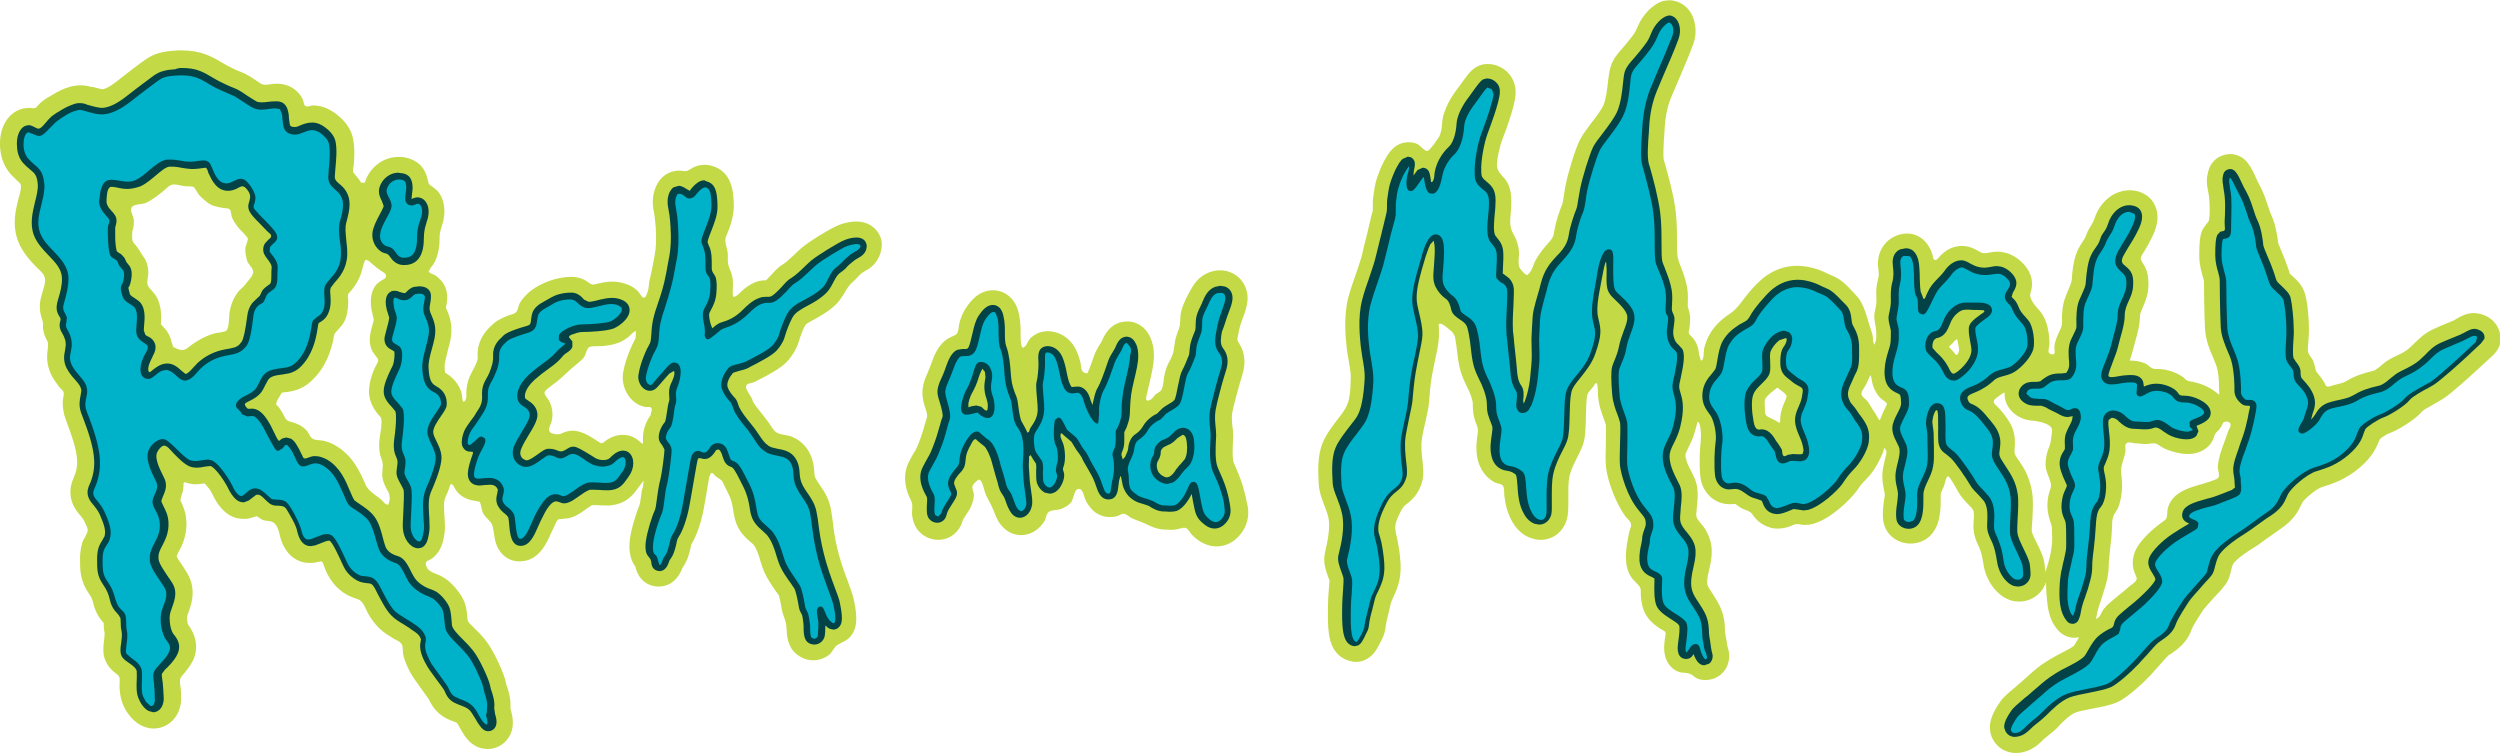 <?xml version="1.0" encoding="utf-8"?>
<!-- Generator: Adobe Illustrator 24.0.0, SVG Export Plug-In . SVG Version: 6.00 Build 0)  -->
<svg version="1.1" id="Layer_1" xmlns="http://www.w3.org/2000/svg" xmlns:xlink="http://www.w3.org/1999/xlink" x="0px" y="0px"
	 viewBox="0 0 952.6 287" style="enable-background:new 0 0 952.6 287;" xml:space="preserve">
<style type="text/css">
	.st0{fill:#C3D946;}
	.st1{fill:#034247;}
	.st2{fill:#00B1CA;}
</style>
<g>
	<g>
		<path class="st0" d="M849,164.4c-0.5,1.5-1,2.8-1.5,4.2c-0.6,1.6-1.1,3-1.6,4.7c-0.4,1.4-0.7,2.9-0.8,4.4c-0.1,1,0.3,2,0.4,3
			c0.1,1.5-0.5,1.7-1.8,2.2l-1.9,0.7c-0.6,0.2-1.7,0.5-2.6,0.8c-4.9,1.4-11.1,3-13,8.7c-0.3,0.8-0.4,1.7-0.4,2.5
			c-0.1,1.6-0.1,2.1-1.4,3c-3.2,2.2-9.2,7.1-11,11.9c-0.7,1.8-0.9,3.8-0.6,5.7c0.1,0.8,0.4,1.6,0.7,2.4c0.4,1.1,1.1,1.7,0.3,2.8
			c-0.7,0.9-1.7,1.4-2.5,2.1c-1.1,1-2.4,2.1-3.7,3.1c-1.6,1.3-3.3,2.7-4.7,4c-0.8,0.8-1.5,1.7-2,2.6c-0.5,0.9-0.6,1.6-1.5,2.2
			l-0.8,0.5c0.2-0.7,0.4-1.5,0.5-2.3c0.2-1.3,0.9-3.2,1.4-4.7l0-0.1c0.4-1.2,0.8-2.3,1.1-3.4l0.4-1.3c0.6-1.9,1.4-4.6,1.5-8.3
			c0-2,0.3-4,0.5-6.4c0.3-2.5,0.7-5.6,0.8-9.4c0-1.2,0.1-2.4,0.6-3.6c0.5-1.1,1.3-1.9,1.7-3c1-2.5,1.4-5.2,1.5-7.9
			c0-1.6-0.1-3.2-0.3-4.8c-0.5-3.1,1.1-5.7,1.6-8.7c0.1-0.9-0.4-2.2,0.2-2.9c0.8-1.1,2.4-0.2,3.4-0.2h0.1l1.3,0.1
			c1.1,0.1,2,0.2,2.8,0.2h0.1c1.3,0,3.1-0.7,4.3,0.1c1.1,0.7,2.1,1.4,3.3,1.9c2.8,1.1,5.7,1.8,8.2,1.8h0.1c3.8,0,6.2-1.5,7.6-2.8
			l0.1-0.1c0.8-0.7,1.4-1.6,1.8-2.5c0.5-1,0.5-2,1.3-2.8c0.7-0.6,1.3-1.3,1.8-2.1c0.5-0.7,0.5-1.7,1.4-2c0.8-0.2,2,0,2.2,0.9
			C850.2,162.4,849.3,163.5,849,164.4 M779.5,177.8c0.2,2.5,1.8,4.6,2,7c0.1,1.3-0.8,2.8-1,4.2c-0.5,2.5-0.5,5,0.1,7.5
			c0.3,1.3,0.7,2.4,1.1,3.7c0.3,1,0.1,1.9,0.2,2.9c0.1,1.3,0.1,2.5,0,3.8c-0.2,2.6-0.7,5-1.4,7.5c-0.3,1.2-0.8,2.4-1.1,3.6l-0.2-1.9
			l-0.1-0.7c-0.2-2.9-1.6-5.6-2.9-8.3c-0.8-1.6-1.9-3.7-2-4.6c-0.1-0.6,0.1-2.8,0.2-4.4c0.2-3.5,0.4-7.5-0.1-10.6
			c-0.4-2.6-1.2-5.1-2.3-7.5c-0.7-1.5-1.7-2.9-2.6-4.3c-0.8-1.2-1.9-2.4-1.8-3.9c0.3-3.2,0.3-6.1-1-9.2c-1-2.2-2.4-4.1-4-6l-0.7-0.8
			l-1.8-1.8c-0.8-0.9-0.3-1.8,0.6-2.4c1.1-0.7,1.9-1.5,3.1-2.1l0.1,2.1c0.6,3.3,2.9,6.1,6.2,7.6c1.4,0.7,3,1,4.6,1.1
			c1.8,0.2,3.7,0.6,5.2,1.3c2.7,1.3,2,2.5,1.7,5.1c-0.2,1.6-0.3,2.6-1,4.1C779.8,172.9,779.3,175.4,779.5,177.8 M718.6,154.9
			c-0.6,1.2-1.3,2.6-2,4.5c-0.3,0.9-0.5,0.9-0.9,0.1c-0.7-1.3-1.5-2.6-2.5-4L713,155l-0.1-0.1l-1.3-2c-0.6-0.8-2-1.5-2.3-2.6
			c-0.3-1.1,1.4-2.9,1.8-3.9c0.3-0.7,0.6-1.4,1-2.2l0.1-0.3l0.5-1l0.4,1.1c0.2,2,0.8,4,1.9,5.7c0.5,0.9,1.1,1.6,1.9,2.3l1.5,1.1
			C719.2,153.8,719.1,154,718.6,154.9 M680.4,152.3c-0.9,1.9-2.1,4.6-2.1,8.1c0,1.4-0.9,0.3-1.6-0.1c-1.1-0.6-2.3-1-3.4-1.7
			c-0.9-0.6-0.8-2.2-0.8-3.3c0-0.9-0.3-2.4,0.1-3.2c0.3-0.7,0.8-1.2,1.9-2.2l2.7-2.2l0.6,0.4l0.5,0.4l1.9,1.5l0.6,1L680.4,152.3
			 M949.3,121.7l-0.1-0.1c-1.4-1.1-3.2-1.9-5.2-2.2l-1.4-0.1c-2.6,0-4.6,1-6.8,2.3l-0.1,0.1l-0.7,0.4c-1.1,0.5-2.7,1.1-5.1,2.1
			l-0.2,0.1l-1.8,0.8c-3.8,1.6-6.1,3.9-8,5.8l-1.7,1.6c-1.7,1.5-3.1,2.2-6,3.5c-2.5,1.2-4.1,2.6-5.5,3.8l-1.8,1.3l-1.4,0.4
			c-2.3,0.6-5.7,1.4-9.6,3.8c-1.1,0.6-2,0.8-4,1.3l-0.1,0c-0.9,0.2-1.8,0.7-2.7,0.7c-1,0-1-0.7-1.4-1.5l-1.2-1.8l-1.2-1.5
			c-0.7-0.9-0.9-1.1-1.1-2.2c-0.2-1.1-0.5-2.2-1-3.2c-0.6-1.1-1.7-2.1-1.8-3.4c-0.1-1.2,0.1-2.6,0.2-3.8c0.1-1.5,0.2-3.1,0.2-4.6
			c0-3.5-0.5-10-1.5-13.3c-0.9-3.3-3.3-5.5-5-7l-0.8-0.7l-0.3-1c-0.4-1.2-0.9-2.7-1.5-4.2c-0.5-1.3-1-2.5-1.5-3.7l-1.1-2.7
			c-0.3-2.4-0.9-7-2.7-10.9c-0.4-0.9-0.9-2.2-1.3-3.6c-0.8-2.4-1.7-5-3.1-7.6c-0.5-0.9-1-2-1.5-3.1c-0.8-1.8-1.7-3.7-2.9-5.2
			l-0.2-0.3c-1.6-2.1-4.1-3.3-6.7-3.3l-1.7,0.2c-3.2,0.7-5.7,3-6.5,6.2l-0.1,0.3l-0.4,1.9c-0.3,1.9,0,3.8,0.5,6.2
			c0.1,0.8,0.3,1.7,0.3,2.3c0.2,2.4,0.3,5.2,0,7.6c-0.1,1-0.6,1.4-1.2,2.1l-1.3,1.9c-1.1,2.4-1.3,5.2-1.3,10c0,3.5,0.9,6.3,1.4,8.2
			l0.4,1.5c0,3.1,0.1,13,0.4,18.3c0.3,4.3,1.8,8,3.1,10.9c0.5,1.2,1,2.4,1.3,3.3c0.6,2,0.8,4.1,0.9,6.1c0,1,0,2.1,0.1,3.1v1.6
			l-2-1.5c-0.9-0.7-1.9-1.2-2.9-1.7c-2-0.9-4.1-1.6-6.3-1.9c-1.5-0.2-1.9-1.2-3-1.9c-0.9-0.6-1.9-1.1-2.9-1.5
			c-2.2-0.9-4.6-1.4-7-1.3l-1-0.1c-1.1-0.3-2.2-1.7-3.3-2.1c-1.7-0.7-3.6-1-5.4-1h-0.1h-0.2c0.4-1.2,0.8-2.4,1.1-3.6
			c0.3-1.1,0.6-2.3,0.9-3.3c0.9-3.3,1.9-6.7,1.9-10.1c0-0.8,0.4-1.7,1-3.1c0.8-1.9,2-4.5,2.2-7.8c0.1-2.4,0-4.8-0.9-7
			c-0.4-0.9-0.9-1.8-1.4-2.5c-1.3-1.8-0.2-2.6,0.8-4.3c1.1-1.9,2.2-3.8,3.1-5.7c2.4-5,2.5-9.2,0.4-12.7c-1-1.7-3.6-4.6-8.9-4.8h-0.2
			h0c-3.6,0-7.1,1.6-9.6,4.3c-1.3,1.3-2.3,2.9-3.1,4.6c-0.6,1.3-0.9,2.8-1.7,4c-0.8,1.3-1.6,2.5-2.1,4c-0.6,1.9-2.2,3.6-3.1,5.5
			c-1.4,2.9-2,6.2-2.3,9.4c-0.1,1.5-0.1,2.8-0.7,4.2c-0.9,2.5-2.2,4.8-2.7,7.5c-0.3,1.4-0.4,2.8-0.5,4.2c-0.1,1.3,0.2,2.6-0.1,3.8
			c-0.3,1.3-1.1,2.6-1.6,3.8c-0.7,1.6-1.5,4-1.1,5.7l0,1c-0.3,1-2.2,0.5-2.3-0.4c-0.2-0.9,0.3-2.1,0.3-3c0-1.4-0.1-2.9-0.3-4.3
			c-0.4-2.8-1.3-5.7-3.1-8c-1.4-1.7-4.6-4.7-3.8-7.2c0.5-1.5,0.7-3.1,0.5-4.7c-0.7-5.2-5.7-9.5-10.1-10.6c-1-0.2-2-0.4-3-0.4
			c-1.3,0-2.4,0.2-3.3,0.4l-1.6,0.2l-0.5,0c-0.5-0.1-0.9-0.3-1.8-0.8c-1.3-0.7-2.9-1.7-5.2-1.9l-1.1-0.1c-2,0-4,0.6-5.8,1.7
			c-0.9,0.6-1.7,1.3-2.5,2.1c-0.5,0.5-1.2,1.7-2,1.6c-0.8-0.1-0.8-1.6-1-2.2l-0.6-1.6c-0.6-1.2-1.3-2.4-2.3-3.4
			c-1.7-1.8-4.1-2.9-6.6-2.9l-0.7,0c-7.1,0.6-10.9,6.5-10.5,12.1l0,0.1l0.1,1.1c0.2,1.8,0.3,2.7-0.1,4.1c-0.4,1.7-0.7,3.4-0.7,5.1
			c0,1.5,0.2,2.9,0,4.4c-0.1,1.1-0.4,2.1-0.6,3.2c-0.5,2.4,0.6,5.2,0.6,7.2c0,1.3,0.1,2.4-0.1,3.4l-0.6,1.7l-0.4-1
			c-0.2-0.8-0.1-1.6-0.2-2.3c-0.2-0.8-0.4-1.6-0.7-2.4c-1.5-4.2-2.4-9.9-5.7-13.2l-1.3-1.4c-2.1-2.3-4.5-4.8-7.9-6.1
			c-0.9-0.4-1.5-0.7-2.2-1c-2-1-3.7-1.7-7.4-2.4c-1.2-0.2-2.4-0.3-3.6-0.3h-0.1c-6.6,0-11.4,3.3-13.6,5.3c-2.2,1.9-4.2,4.2-6,6.5
			c-2.1,2.7-3.4,4.8-6.3,6.7c-3,2-5.5,4.4-7.3,7.5c-1.1,1.8-1.7,3.7-2.2,5.7c-0.2,0.7,0.1,4.6-1.2,4.4l-0.7-2.3
			c-0.1-1.4-0.4-2.9-1-4.2c-0.6-1.3-1.5-2.4-2.5-3.3c-0.7-0.6-0.4-1.6-0.2-2.4c0.2-1.3,0.3-2.6,0.3-3.9c0-0.8-0.1-1.6-0.3-2.3
			l-0.6-2.2c0-2.4,0.2-4.6-0.2-6.9c-0.6-3.7-1.9-6.9-3-9.6l0-0.1c-1-2.5-0.9-4.8-0.9-7.5c0-3.7,0-7.8-0.5-12.2
			c-0.7-6-3-14.2-4.1-18.1l-0.4-1.3c-0.4-1.6-0.1-6.4,0.2-10.4l0.1-1.8c0.3-4.8,1.1-8.6,2.6-12.1c0.5-1.1,1.2-2.9,2.1-4.9
			c2-4.7,4.8-11.2,6.2-15.1c2-5.6,0.1-9.9-0.7-11.5c-1.6-2.9-4.3-4.7-7.3-5.1l-1-0.1L634,0.3c-4.1,1.1-8.1,5.2-10.1,10.1
			c-0.8,2-1.1,2.4-3.7,5.6c-0.8,0.9-1.4,1.7-2,2.4c-1.7,1.9-3.5,3.9-4.5,7.1c-0.5,1.6-0.7,3.4-1,5.7c-0.3,2.7-0.7,6.4-1.7,8.8
			c-0.8,1.9-3,4.8-4.9,7.2c-1.7,2.3-3.2,4.3-4.1,6.1c-1.8,3.6-4.6,12.8-5.5,17.5c-0.3,1.8-0.5,3.2-0.7,4.3c-0.1,1-0.3,2.1-0.4,2.4
			c-0.8,1.9-2.6,6.7-3.3,11.4c-0.1,0.9-0.4,1.9-2.3,3.9l-0.7,0.8c-1.6,1.8-3,3.8-4.1,5.8c-0.8,1.5-1.1,3.4-2.3,4.7
			c-0.8,1-0.9,0.9-1.9,0c-0.9-0.8-2-2-2.1-3.3c-0.2-1.6,0.2-3.2,0.1-4.9c-0.2-2.2-0.8-4.4-1.9-6.3c-1.6-2.7-1.6-4.7-1.3-7.8
			c0.1-0.9,0.2-1.9,0.2-2.7c0.2-3.2,0.1-6.6-1.4-9.5c-1.2-2.3-4-3.7-4-6.6c0.1-3.2,1-7,2.1-10c1.8-4.5,4.7-12.8,5-17
			c0.2-3.1-0.8-6-2.8-8.2c-2-2.1-4.8-3.4-7.7-3.4h-0.3l-0.2,0c-1.6,0-3.1,0.6-4.4,1.4c-1.8,1.2-3,2.8-5.2,5.9l-1.4,1.9
			c-1.3,1.7-5.7,7.6-6,13.5c-0.1,2.6-0.8,4.5-1.2,5.1c-1.1,1.6-2.6,4-4.1,5.2c-1,0.8-3.1-2.1-4.1-2.5c-1.1-0.5-2.2-0.7-3.4-0.7
			c-2.4,0-4.7,1-6.3,2.8l-0.4,0.4c-1.8,2.1-3.6,5.5-5.2,10.1c-0.9,2.6-1.2,5.2-1.6,7.9c-0.1,1-0.1,2-0.1,3.1l0,1.7
			c-0.1,0.5-0.5,1.9-0.8,3l0,0.2c-0.3,1-0.5,2-0.7,2.9c-0.3,1.4-0.7,2.9-1.1,4.5c-0.5,2.1-1.1,4.2-1.4,5.8c-0.4,1.9-1.3,4.4-2.2,7.1
			c-1,2.9-2.2,6.2-3.1,9.5c-2,7.7-1,16.1-0.6,19.7c0.2,1.4,0.4,2.9,0.7,4.4c0.4,2.5,0.9,5,0.8,6.8c-0.1,2.7-0.1,5.3-0.7,8
			c-0.6,2.8-2,4.7-3.7,6.9c-2.2,2.9-4.8,6.1-6.2,9.5c-2.3,5.3-1.8,11.9-1.6,15.8l0,0.3c0.2,2.8,1.1,5.3,2,7.6
			c0.6,1.6,1.3,3.3,1.7,5.1c0.8,3.9-0.5,9.7-1.1,12.2l-0.2,0.9c-0.9,3.9,0.4,7.4,1.3,9.7l0.4,1.1c0,0.5-0.1,1.7-0.2,2.7
			c-0.2,1.9-0.4,4.9-0.4,9c-0.1,5.2,0.2,8.6,0.9,11.2c1.8,6.4,6.6,7.7,8.6,8l1.2,0.1c1.1,0,2.3-0.2,3.3-0.7c3.1-1.3,4.5-3.9,5.7-6.2
			l0.3-0.6c0.6-1.1,1.6-3,1.9-5.3c0.2-1.8,0.6-3.4,1.1-5.4l0-0.1c0.3-1.1,0.6-2.4,0.9-3.8c0.1-0.6,0.5-1.4,0.9-2.3
			c1.1-2.4,2.7-5.7,2.9-10.8c0.1-3.1-0.5-7.8-1.2-11.2c-0.4-1.8-1-3.7-0.8-5.6c0.2-1.9,1.3-3.8,2.1-5.5c0.8-1.5,1.3-2,2.4-2.8
			c1.7-1.4,4.4-3.6,5.7-8.4c0.7-2.6,0.4-5.1,0.1-8.1c-0.3-2.5-0.6-5.4-0.2-8.2c0.2-1.6,0.8-4.1,1.3-6.3c0.8-3.6,1.3-5.9,1.4-7.5
			l0.1-1.2c0.2-2.2,0.4-5.5,1-8.9c0.4-2.3,0.9-4.5,1.3-6.5c0.7-3.2,1.3-6,1.4-8.6c0-0.9,0-1.9,0-2.8l-0.1-1.8
			c0.9-1.3,4.4,2.4,5.2,2.9l0.9,1.5l0.3,1.5c0.3,1.7,0.5,3.4,0.7,5.1c0.7,6.2,1.8,8.9,3.4,12.2l1,2c1.4,3.3,1.6,4.7,1.5,5.8
			c0,1.7,0.2,3.4,0.7,5.1c0.5,1.9,1.5,3.2,1.2,5.2c-0.4,2.6-0.9,6.1-0.1,10c0.6,2.5,1.8,4.9,3.7,6.8c0.9,0.9,1.9,1.6,3.1,2.2
			c0.8,0.4,2.2,0.4,2.8,1.1c0.7,0.7,0.5,2.8,0.6,3.8c0.4,3.5,1.3,7,3.1,10.1c2.2,3.8,5,5.4,7,6.1c1.2,0.4,2.5,0.7,3.7,0.7
			c4.7,0,8.6-3,10-7.7c0.6-2,0.6-4.1,0.6-7.7c0-2.8-0.1-6.3,0.4-8.7c0.5-2.4,1.7-4.8,2.9-7.2c0.8-1.5,1.5-3,2.1-4.5
			c1.1-2.9,1.2-6.3,1.3-11.6c0.1-2.9,0.1-5.8,0.5-7.8c0.5-1.5,2.1-2.6,2.8-4l0.6-0.6c0.8-0.1,0.6,4.2,0.7,4.7c0.3,4,1.5,7,2.3,9.2
			l0.7,2c0.1,0.9,0,4.3,0,6.7v0.1c-0.1,4.6-0.2,7.6,0.1,9.6c0.4,3.4,1.5,6.8,2.8,10c0.8,2,1.7,3.9,2.8,5.8c0.5,0.9,1.1,1.8,1.7,2.7
			c0.6,0.8,1.6,1.5,2,2.4c0.6,1.4-0.2,2.3-0.5,3.6c-0.7,3.5-1.5,7.4-1.2,11c0.1,2,0.6,3.9,1.6,5.6c0.6,1.1,1.5,2,2.4,2.9
			c0.8,0.8,1.5,1.4,1.6,2.6c0,1.1,0,2.1,0.1,3.2c0.2,1.5,0.5,3.1,1,4.5c0.8,2,2.1,3.8,3.8,5.2c0.8,0.7,1.6,1.2,2.4,1.8
			c0.8,0.5,2.1,0.8,2.2,1.9l-0.3,2c-0.1,0.9-0.3,2.1-0.3,3.3c0,3,0.9,6,3.2,7.9c0.7,0.6,1.5,1.1,2.4,1.4c1.3,0.5,2.8,0.2,4.1,0.7
			c1.2,0.4,2,1.5,3.1,1.9c1,0.4,2,0.5,3.1,0.5c1.8,0,3.6-0.6,5.1-1.6c2.5-1.8,3.9-4.7,3.8-7.9c-0.1-1.6-0.5-2.8-0.7-3.5l-0.3-1.8
			l-0.3-1.7l-0.3-1.9c0-1.4-0.1-2.7-0.2-3.6c-0.6-4.8-2.4-7.5-4.6-11l-0.8-1.2c-1.3-2-1.7-2.7-0.4-8c0.8-3.4,1.4-7,0.5-10.5
			c-0.4-1.5-1-3-1.8-4.4c-0.9-1.6-2.3-2.8-3.3-4.4c-0.6-1.1-0.3-2.3-0.2-3.4l0-0.1l0-0.2c0.4-3.8,0.9-7.8-0.8-11.7
			c-0.4-0.9-0.9-1.8-1.3-2.7c-1-1.8-2-3.9-2.2-6c0-0.5,0.2-1.1,1.1-2.9c0.9-1.8,2-4,2.8-7.1l0.7-2.8c0.9,0,1.1,2.3,1.2,2.9
			c0.4,3-0.2,6-0.3,9.1c-0.1,2.9-0.1,5.9,0.2,8.9c0.7,6.1,5.4,10.5,11.1,10.5h0.1l2.1-0.1l2,1.4c1,0.6,2.1,0.9,3.2,1.4
			c1,0.5,1.4,1.3,2.1,2.2c1.5,1.9,3.6,3.3,6,4c0.9,0.3,1.8,0.4,2.8,0.4h0.1c1.5,0,3-0.3,4.5-0.8c0.9-0.3,1.7-0.9,2.7-0.9
			c0.9-0.1,2,0.3,2.9,0.3c1.1,0,2.2-0.1,3.3-0.4c7.1-1.9,14.5-9.7,16.3-12.1l0.9-1.2c1-1.5,1.5-2.1,3-3.6c2.2-2.2,4-4.9,5.3-7.7
			l1-2.2l0.4-1.2l0.4-1l0.7,1.3c0.1,0.8-0.2,1.7-0.4,2.5c-0.3,1.2-0.6,2.5-0.9,4.1c-0.6,3.6,0,6.3,0.4,8.3l0.3,1.5
			c0,0.5-0.1,1.4-0.3,2.3c-0.3,2.1-0.7,4.8-0.3,7.8c0.7,5,5,8.7,10.4,8.7c2.9,0,5.6-1.1,7.5-3c4.1-4.1,4-10.5,4-15.2l0-0.7
			c0-0.4,0.7-1.8,1.1-2.7c0.6-1.3,0.9-4.2,1.7-4c0.8,0.2,2.8,4,4,6.1c1.1,1.9,2.7,3.6,4.3,5.2c0.8,0.8,1.5,1.5,1.5,2.7
			c0.1,1.2,0,2.5-0.1,3.7c-0.3,4.1,1,6.8,1.8,8.6l0.5,1.1c0.7,1.9,0.9,2.5,1.5,6.2c1,6.5,5.4,12.2,10.6,13.7c1,0.3,2,0.4,3,0.4
			c4.7,0,8.8-3,10.2-7.4c0,2.1,0.2,5,0.4,6.9c0.3,3.6,1.1,6.7,2.5,9.1c0.5,0.8,1,1.5,1.5,2.1l0.2,0.2c1.6,1.9,3.9,2.9,6.4,2.9
			l1.1-0.1l0.5-0.1l-1,1.7l-0.9,1.5c-0.8,0.7-2.8,1.8-4.6,2.7c-1.5,0.7-3.2,1.7-4.9,2.7c-3.8,2.3-5.5,3.9-8.1,6.2l-1.1,1
			c-0.9,0.8-1.9,1.7-3,2.6l-0.2,0.2c-3.6,3-5.2,4.4-6.2,5.9c-3.1,4.5-4.3,7.8-3.9,10.9l0.1,0.9c1.1,4.7,5,7.8,9.8,7.8l1.6-0.1
			c4.5-0.7,7.1-3.3,8.8-5l0.2-0.2l1.8-1.5c1.2-0.9,2.5-2,3.7-3.2l0.2-0.3c1.3-1.4,4.2-4.3,6.6-5.2c1.1-0.4,4-1,6.2-1.4
			c3.7-0.7,7.2-1.4,9.8-2.6c3.8-1.8,10-7.6,12.4-10.2c1.1-1.2,2.1-2.3,3.3-3.7c1.1-1.3,3-3.4,3.6-3.9l0.6-0.4l0.1,0
			c2.2-1.5,6.3-4.2,8-9.4c0-0.1,0.6-1.6,4.4-7.4c0.5-0.7,3.3-3.8,4.2-4.8l1.4-1.5c0.9-0.9,1.8-1.9,2.5-2.9c1.6-1.9,2.1-4,2.5-5.7
			c0.2-0.9,0.4-1.8,0.8-2.6c0.1-0.2,1.5-2.3,7.5-6c1.7-1,3.6-2.4,5.6-3.9l0.1-0.1l0.1,0c1.6-1.1,3.2-2.3,4.8-3.4
			c5.3-3.6,6.9-7.1,8-9.4l0.4-0.8c0.8-1.3,5.3-5.1,7.3-5.7l0.9-0.3c3.2-1,8.2-2.6,13.5-7.1c2.1-1.8,4.1-3.9,5.6-6.4
			c0.5-0.8,0.9-1.7,1.3-2.5c0.4-1,0.5-1.8,1.4-2.5c1-0.7,2.1-1.4,3.2-1.8c2.8-1,9.6-4.9,12.5-8.4c0.3-0.3,1.5-1.1,5.5-3.3
			c1.2-0.7,1.9-1.1,2.5-1.5c1.4-0.9,3.5-2.6,6.7-5.4c2.7-2.3,10.6-9.6,12-10.9c1.1-1.1,2-2.2,2.5-3.5l0.1-0.2
			C953.5,128.3,952.4,124.2,949.3,121.7 M745.4,135.3l-0.5-0.5l-0.1-0.2l-0.5-0.6l-0.4-0.4l-0.7-0.8l-0.1-0.1l-0.2-0.2l-0.2-0.4
			l0.2-0.3l1.2-1.1l0.5-0.6l0.2-0.2l0.7-0.6l0.3,0.1l0.2,0.7l0,0.2l0.1,0.6c0.2,0.9,0.4,1.9,0.4,2.6l-0.3,1l-0.1,0.2l-0.4,0.5l0,0
			L745.4,135.3L745.4,135.3L745.4,135.3z"/>
		<path class="st0" d="M473.6,185.3c-1-3.3-2.3-6.2-3.1-8.1l-0.4-0.9c-0.6-1.4-0.4-5.8-0.3-7.7c0-0.9,0.1-1.7,0.1-2.3
			c0-1.4-0.1-2.7-0.3-3.9c-0.2-1.8-0.3-3.3-0.1-4.9c0.2-1.3,0.8-3.5,1.6-6.7c0.5-2,1.1-4,1.6-5.7l0.1-0.3c0.3-1,0.5-1.8,0.7-2.4
			c0.7-2.3,0.9-4.8,0.4-7.2c-0.2-1.2-0.6-2.3-1.2-3.4l-1.1-1.9c-0.2-0.8,0-1.6,0.2-2.3c0.3-2,0.8-3.8,1.2-4.8l0.6-1.7
			c0.7-1.8,1.4-3.8,1.7-6.1c0.6-5-2.1-9.6-6.6-11.3c-1.2-0.5-2.5-0.7-3.9-0.7c-1.4,0-2.8,0.3-4.1,0.8c-2.9,1.1-5,3.2-6.5,5.8
			c-1.6,2.7-3.3,5.9-4.1,9c-0.6,2.2-0.1,4.7-0.9,6.7c-0.5,1.4-1.1,2.9-1.4,4.4c-0.3,1.5-0.4,3-0.7,4.5c-0.4,1.4-1.1,2.8-1.8,4.1
			c-0.8,1.5-1.3,3.1-1.6,4.7c-0.4,1.6-0.3,4.2-1.2,5.6c-0.5,0.8-1.5,1.1-2.2,1.7c-0.7,0.7-1.2,1.7-2.1,2.1c-2.3,1.1-1.3-1.6-1-3
			c0.2-1,0.5-2,0.7-3c0.9-3.8,1.8-7.7,1.8-11c0-2.6-0.5-4.9-1.4-6.8l0-0.1c-2.3-4.9-6.2-5.9-8.2-6l-0.6,0c-4.3,0-7.6,2.5-9.7,7.5
			l0,0.1l-0.5,0.8c-0.8,1.3-1.9,3-2.6,5.2c-0.4,1.1-0.8,2.2-1.2,3.4l-1.1,2.7l-0.6,0c-2.1-0.4-1.7-2.4-2.1-4.1
			c-0.4-1.6-0.9-3.1-1.6-4.6c-2.5-5.4-7.3-7.3-10.8-7.3c-2.1,0-4,0.6-5.6,1.8l-0.9,0.7c-0.9,0.8-1.3,2.1-2,3.1l-0.9,0.7
			c-0.8,0-0.8-1.7-0.9-2.2c-0.1-0.5-0.1-2-0.1-3.1c0-2,0-4.6-0.6-7.4c-0.3-1.3-0.9-4.1-3.2-6.4c-1.8-1.8-4.2-2.8-6.7-2.8
			c-5.6,0-8.8,4.5-10,6.3l-0.1,0.1c-1.2,1.7-2,3.6-2.6,5.6c-0.4,1.3-0.3,2.8-0.8,4c-0.5,1.2-1.3,1.2-2.3,1.7
			c-3.4,1.4-5.9,4.7-7.6,9.9c-0.2,0.6-0.7,1.7-1.1,2.8l-0.4,1c-0.6,1.3-1.3,2.9-1.7,4.8c-0.8,3.5,0.1,6.6,0.7,8.4l0.2,0.6
			c0.2,0.8,0.6,1.7,0.6,2.6c0,0.9-0.5,1.8-0.7,2.7c-0.6,2.1-1.4,5-2.6,7.9c-0.8,2-1,2.4-1.8,3.6c-0.5,0.8-1,1.7-1.7,3.1
			c-1.4,2.6-1.9,5.5-1.5,8.4c0.2,1.7,0.7,3.3,1.3,4.8c0.4,1.1,1.2,2.2,1.3,3.4c0.1,1.1-0.1,2.2-0.1,3.3c0.2,2.5,0.9,4.9,2.6,6.8
			c1.9,2.1,4.6,3.3,7.4,3.3c4.5,0,8.3-3.1,9.4-7.6l1.2-1.9c0.6-0.9,1.3-1.9,1.8-3c0.7-1.5,1.2-3.1,1.2-4.7c0-0.9-0.6-1.8-0.6-2.8
			c0-1,1.3-2.2,2.2-2.8c1.3-0.9,2.1,3,2.5,4.3c0.6,2,1.7,3.6,2.6,5.5c1.2,2.5,1.8,5.1,3.6,7.3c2,2.5,4.7,3.9,7.7,3.9
			c2.4,0,4.8-1,6.6-2.6c0.9-0.8,1.7-1.8,2.4-2.9c0.5-1,0.5-2.3,1.3-3.1c1-1.1,3-0.8,4.4-1.2c1.5-0.5,2.9-1.2,4.1-2.4
			c1.2-1.2,1.3-4.8,2.7-5.3c1.9-0.7,2.3,2.3,2.8,3.5c0.4,1.1,1,2.1,1.7,3c1.7,2.4,4.2,3.9,7.2,4.1l0.8,0c1,0,1.9-0.1,2.8-0.4
			c0.8-0.3,1.6-1,2.5-0.8c1,0.2,1.9,1.1,2.7,1.6c2,0.9,4.3,1.6,6.3,2.6c2,1,4,1.7,6.3,1.8l0.7,0l1.8,0.1c1.5,0,2.8-0.3,4.2-0.7
			c2.2-0.6,2.5,1.2,3.8,2.6c1.2,1.2,4.5,4.4,9.4,4.4c2.6,0,5-0.9,7.1-2.6c3.7-3.1,5.5-7.6,4.8-12.3
			C474.9,190.2,474.3,187.7,473.6,185.3"/>
		<path class="st0" d="M248.4,155.9l-0.5,2.3c-1.5,2.1-2.9,5.2-2.9,8.6c0,2.8,0.3,2.8-1.7,1.1c-1.7-1.5-3.8-2.2-6.1-2.2
			c-1.5,0-3,0.4-4.3,1c-1.1,0.5-2.1,1.2-3.1,2l-0.4,0.2l-0.8-0.2c-1-0.7-2-1.3-3.1-2c-1.9-1.2-4-2.2-6.2-2.5l-1.2-0.1
			c-0.9,0-1.7,0.2-2.5,0.4c-0.8,0.2-1.5,0.7-2.3,0.9c-0.9,0.2-2.8,0-3.6-0.6c-1.3-1.1,0.2-2.8,0.5-4.3c0.4-1.5,0.4-3.1,0.1-4.7
			c-0.2-1.2-0.7-2.4-1.3-3.4c-1.3-2.2-2.6-2.6-0.1-4.5c1.1-0.9,2.3-1.7,3.4-2.6c2.2-1.7,4.1-3.8,6.3-5.6c1.3-1.1,2.7-2.1,3.8-3.4
			c0.8-1.1,1-2.9,1.8-3.8c0.6-0.6,2.3-0.6,3.6-0.6c0.6,0,1.1,0,1.4,0c2.2-0.2,4.4-0.5,6.5-1.3c1.3-0.5,2.4-1.2,3.5-2
			c1-0.8,2.5-2.6,3.1-2.4l-0.1,2.6c-1.4,2.6-3.9,8-4.8,13.3c-0.5,3.3,0.5,6.9,2.7,9.5c1,1.2,2.2,2.1,3.6,2.8
			c0.7,0.3,1.5,0.5,2.2,0.7c0.2,0,0.5,0,0.8,0c0.7-0.1,1.4-0.1,1.6,0.7L248.4,155.9 M147.7,192.4l-1.1-0.6c-2-2.7-5.9-3.9-7.3-7.1
			c-1.9-4.4-4.7-11-11.4-14.9c-1.7-1-3.8-1.9-5.8-2c-1-0.1-2.2-0.1-3.1-0.7c-1-0.7-1.3-2.2-2.2-3.1c-2-2.1-4-2.7-6.7-3.5
			c-1.3-0.4-1.7-1.8-2.3-2.9c-0.7-1.2-1.5-2.5-2.6-3.5l0.3-1.3l0.7-1.2l1.2-2l1.6-0.2c1.7-0.2,3.5-0.5,5.4-1.4
			c1.8-0.8,3.4-1.9,4.9-3.5c2.7-2.6,4.7-5.9,6.2-9.8c0.5-1.5,1-3,1.4-4.7c0.2-1,0.2-2.3,0.8-3.1c1.1-1.4,2.4-2.5,3.3-4
			c1.3-2.3,1.7-5.5,1.7-8.1c0-1.1-0.5-2.5,0.4-3.3c1.3-1.3,2.4-3,3.3-4.6c0.7-1.3,1.2-2.7,1.6-4.1c0.2-0.8,0.4-1.6,0.6-2.4l0.6-1.4
			c1.2,0,1.9,1,2.8,1.7c0.9,0.8,1.9,1.6,2.9,2.3c0.7,0.5,1.8,0.9,2.1,1.7c0.4,1.3-0.7,1.6-1.5,2.1c-0.9,0.6-1.9,1.2-2.5,2.1
			c-1.8,2.6-2.2,6.3-1.1,10.6l0.5,2.2c0,0.8-0.3,1.5-0.5,2.2c-0.6,2.3-1.1,4.1-1,6.1c0.1,1.4,0.4,2.8,1.1,4l1.2,1.7
			c1.6,1.7,0.8,2.1-0.1,3.9c-0.5,1-0.9,2-1.3,3.1c-0.7,2.1-1.2,4.3-1.2,6.6c0,2.2,0.7,4.3,1.8,6.2c0.5,0.8,1,1.6,1.6,2.3
			c0.5,0.6,1.2,1.1,1.3,1.9c0.3,2.2-0.3,4.8-0.6,7c-0.3,2.1-0.3,4.2,0.1,6.3c0.2,1,0.6,1.9,0.9,2.9c0.5,2.1-0.4,4.3,0.1,6.5
			c0.4,1.8,1.2,3.4,2.2,5.1c0.4,0.8,0.5,1.9,0.5,2.7C148.3,191,148.2,192.1,147.7,192.4 M96.3,104.4c-0.4,1.4-1.8,2.5-2.6,3.7
			c-0.9,1.3-2.2,2.1-3.1,3.3c-1.7,2.3-2.8,5-3.2,8.2c-0.1,1.2-0.1,5.8-1.3,6.5l-0.5,0.2c-0.9,0.2-1.9,0.5-2.9,0.5
			c-2.7,0.6-5.3,1.8-7.6,3.2c-1.2,0.7-2.4,1.6-3.5,2.5c-2,1.6-3.5,0.7-5.6-0.3l-0.7-2.1c-0.2-1.1-0.6-2.1-1.2-3.1
			c-0.6-1.2-1.5-2-2.4-3l-0.4-0.5l0.1-2.5c0-1-0.1-2.1-0.2-3.1c-0.3-1.7-0.7-3.2-1.4-4.5c-0.5-1-1.2-1.8-1.9-2.6
			c-0.7-0.7-1.5-1.5-1.7-2.5c-0.3-1.5,0.4-3.2,0.3-4.7c-0.1-1.7-0.4-3.7-1.4-5.1c-1.3-1.8-2.4-4.1-3.9-5.6c-1.2-1.2-0.8-3.2-0.8-4.7
			c0.3-0.9,0.7-2.4,0.6-4.2c0-1.4-1.6-3.7-0.9-4.9c0.9-1.5,4-1.1,5.5-1.8c2.8-1.3,5.2-3.3,7.2-5c0.9-0.8,1.9-1.9,3.2-2
			c1.5-0.1,3.3,0.6,4.9,0.7c0.2,0,0.5,0,0.8,0c0.8,0,1.7,0,2.3,0.4l1.5,2.4c0.7,1,1.6,1.8,2.5,2.5l0.1,0.1c0.8,0.7,2,1.7,3.5,2.1
			c1.2,0.3,2.4,0.6,3.7,0.8c1,0.1,2.3-0.1,2.6,1.2l0.4,2.1c0.5,1.3,1.2,2.4,2,3.5c0.7,0.9,1.5,1.8,2.4,2.6l1.7,2
			c0.2,1.1-0.9,2.8-0.9,4c-0.1,1.4,0.2,2.8,0.5,4.1l0,0.1l0.2,0.6c0.6,1.4,2.2,2.6,2.3,4.2L96.3,104.4 M333.9,87.7
			c-1.3-1.5-3.7-3.3-7.6-3.3c-1.9,0-4.1,0.4-6.3,1.2c-3.5,1.3-12.1,6.7-14.6,8.9c-0.8,0.7-1.7,1.5-2.7,2.5c-1,1-3.2,3-3.9,3.4
			c-2.2,1.3-3.4,2.7-4.5,3.9c-0.7,0.7-1.3,1.4-2.4,2.5h-0.1c-1,0-1.9,0.1-2.7,0.3c-2,0.5-3.7,1.6-5.3,2.8c-0.9,0.7-1.7,1.6-2.6,2.4
			c-1.6,1.2-2.1,1.2-2-0.9c0.1-1.9,0.2-3.8-0.1-5.7c-0.3-1.8-1.2-3.2-1.6-4.9c-0.3-1.4-0.1-2.9-0.2-4.3c-0.2-2.2-1.5-4.4-0.6-6.5
			c1.6-3.7,3-7.8,2.9-11.9c-0.1-4.2-0.3-12.9-8.7-15c-0.7-0.2-1.5-0.3-2.4-0.3c-1.4,0-2.9,0.3-4.1,0.9c-0.9,0.4-1.7,1.1-2.6,1.4
			c-1.1,0.3-1.9-0.1-3-0.1c-1.9,0-3.8,0.6-5.4,1.7c-1.5,1.1-2.7,2.6-3.5,4.5c-1.8,4.2-1.1,7.9-0.6,10.3l0,0.1l0.2,1.3
			c0.1,1.3,0.3,2.7,0.4,4.3c0.2,4,0.1,7.1-0.4,9.8c-0.1,0.6-0.2,1.3-0.4,2.1c-0.4,2.2-0.9,5-1.5,7.3c-0.4,1.5-0.3,3-0.7,4.5l-0.8,2
			c-1.2,1.6-2.1-0.9-2.9-1.8c-1-1-2.1-1.8-3.4-2.4c-2.1-0.9-4.2-1.4-6.5-1.4c-2.4,0-4.7,0.6-7,1.1c-1.2,0.3-2.4-1.2-3.5-1.7
			c-1.5-0.8-3.3-1.2-5-1.2c-4.3,0-8.8,1.3-12.6,3.4c-2,1.1-3.8,2.4-5.3,4.1c-0.7,0.8-1.4,1.7-1.9,2.6c-0.5,0.9-0.5,2.1-1.1,3
			c-0.7,1.1-1.8,1.1-2.9,1.5c-1,0.4-2.1,0.8-3,1.3c-1.3,0.6-2.4,1.4-3.5,2.4l-0.1,0.1l-0.1,0.1c-1.4,1.3-5.6,5.2-5.3,11.7
			c0.1,1,0,1.7-1.1,4l-0.9,1.7c-1.1,2.1-2.5,4.8-2.3,9.8c0,1.1-1.2,3-1.5,1l-0.2-1.7c-0.2-1.2-0.6-2.3-1.2-3.3
			c-1.2-2.2-3-3.9-5.2-5.2c-0.1-0.4-0.2-1.2-0.2-2.5c0-0.9,0.5-3.2,1-5c0.4-1.5,0.8-3.1,1.2-4.8c1.2-6-0.5-9.7-1.7-12.5l0-0.1
			l0.1-0.3c0.2-0.9,0.4-2.1,0.4-3.6c0-2.2-0.7-4.3-2.1-6.1l-1.9-1.8c-0.7-0.6-1.6-0.8-2.4-1.2l-0.7-0.6l0.9-1.6
			c0.6-0.7,1.1-1.4,1.5-2.2c1.4-2.8,1.8-6,1.8-9c0-1.9,0.3-2.7,0.7-4.1l0.6-2c0.4-1.5,1.5-6.7-1.5-11.1c-1.1-1.6-2.6-2.2-3.9-3.4
			l-0.7-2.6c-0.2-0.9-0.6-1.7-1-2.5c-0.7-1.3-1.7-2.4-2.9-3.2c-1.8-1.2-3.9-1.9-6.1-2l-0.9,0c-5.8,0-11,4-12.8,9.8l-1.4,0
			c-0.5-0.8-1-1.5-1.6-2.2l-1.4-1.7c-0.3-0.9,0.1-1.9,0.2-2.8c0.1-1.2,0.2-2.3,0.2-3.5c0.1-2.4-0.1-4.8-0.6-7.1c-1.2-5-5.2-8-6.5-9
			c-2.4-1.8-5-2.9-7.8-3.1l-1,0c-0.8,0-1.7,0.6-2.5,0.3c-0.8-0.3-0.8-1.1-1-1.9c-0.4-1.5-1.5-2.9-2.7-4c-2-1.8-4.5-2.7-7.5-2.7
			l-0.3,0H105c-1.3,0-2.6,0.4-3.9,0.4c-1.5,0-2.1-0.7-3.3-1.5c-2-1.3-4-2.7-6.3-3.5c-1.7-0.6-3.5-1.6-5.1-2.4l-2.1-1.2
			c-1.6-1-3.6-2.1-6-3c-2.7-1-5.7-1.5-9.1-1.5c-0.8,0-1.6,0-2.6,0.1c-1.7,0.1-3.8,0.3-6,0.9c-3.1,0.9-5.2,2.5-6.7,3.6l-0.7,0.5
			c-1.5,1.1-3.1,2.3-5,3.8c-0.9,0.7-1.9,1.5-2.8,2.2c-4.2,3.4-5.9,3.7-6.4,3.7c-1.1-0.2-2.4-0.5-3.7-0.9L35,33.2
			c-0.9-0.3-2.4-0.7-4.4-0.7l-1.5,0.1c-1.9,0.2-3.5,0.8-4.6,1.2c-2,0.8-3.9,1.9-6,3.2l-0.4,0.2c-0.7,0.5-1.7,1.1-2.7,2L13.7,41
			c-1,0.5-1.6,0.1-2.6,0.1l-2,0.2c-2.6,0.5-5,2.1-6.6,4.5C0,49.4-0.2,53.8,0.1,56.9c0.4,3.8,1.8,7.1,4.1,9.6l2.1,2.1
			C7,69.3,8,69.8,8,71c0,1.5-0.5,3-0.9,4.5C6,79.8,4.5,85.6,6.9,91.9c1.7,4.4,4.8,7.6,7,9.9c1.1,1.1,2.6,2.2,3.1,3.8
			c0.6,1.8-0.4,4.2-0.9,6c-0.4,1.5-0.8,2.8-0.9,4.3c-0.1,1.8,0.1,3.5,0.6,5l0.6,2c0,0.8-0.1,1.5,0,2.3c0.2,1.7,0.8,3.3,1.6,4.7
			c0.4,0.7,0.4,1.2,0.2,3l-0.2,1.8c-0.3,3.6,0.7,7.2,2.8,10.3c0.6,0.8,1.2,1.7,1.8,2.5c0.8,0.9,1.8,1.4,1.7,2.8
			c-0.1,1.1-0.4,2-0.4,3.1c0,2,0.3,4,1,6c0.2,0.6,0.5,1.3,0.8,2.2c1.3,3.6,3.6,9.5,3.7,14.1c0.1,2.2-0.4,4.3-1.3,6.3
			c-1.5,3.3-1.7,6.6-0.5,9.7c0.8,2.1,2.1,3.6,2.8,4.5l0.2,0.2c0.6,0.7,1.1,1.4,1.5,2.1l0.3,0.7c0.4,0.8,0.9,1.7,1,2.5
			c0.2,1.4-1.5,3.5-2,4.9c-0.6,2-0.9,4.1-0.9,6.2v0.2c0,4.3,0,8.3,3.4,13.2c1.1,1.6,1.2,2,1.7,3.9c0.5,2.1,1.4,4.1,2.7,5.8l1.2,1.5
			c0,1.1,0.1,2.5,0.4,4c0,0.3-0.1,1.4-0.2,2.2c-0.1,1-0.3,2.1-0.3,3.3c0,0.7-0.2,2.9,1,5.3c0.7,1.5,1.7,2.7,3,3.8
			c1.6,1.3,2.4,1.5,2.2,3.7c-0.2,2.6,0.1,5.5,1,8c0.6,1.7,1.4,3.2,2.5,4.6c1,1.3,2.4,2.9,4.5,4c1.5,0.8,3.2,1.3,4.9,1.3
			c2.7,0,5.3-1.1,7.2-3c3.2-3.2,3.4-7.5,3.3-8.7c0-1.4,0-2.8-0.2-4.1c-0.2-1.2-0.5-2.7,0.2-3.8c0.6-0.9,1.6-1.8,2.2-2.7
			c1.5-1.9,2.8-4,3.3-6.5c0.8-3.9-0.5-7.7-2.9-10.9l0,0c-0.1-0.2-0.2-0.8-0.3-1.8l0-1.3l0.5-1.4c0.9-2.5,2.4-6.6,1.1-11.4
			c-0.7-2.5-2-4.3-2.7-5.4l-0.3-0.5l-0.8-1.2l-1.2-1.8l-0.6-1.1c0.2-0.7,0.6-1.4,1-2.2c0.5-0.9,1-1.8,1.4-2.9c1-2.7,1.5-5.5,1.3-8.3
			c-0.1-1.5-0.3-3-0.8-4.4l-0.8-2.1l-0.7-1.5l0.4-1.7l0.6-1.8l0.2-1.7c0.1-1.3-0.3-2,1.3-1.4l1.2,0.3c0.9,0.2,1.8,0.3,2.7,0.2
			l2.2-0.2l0.7-0.1l1.6,1.9c0.6,0.8,1.1,1.6,1.5,2.5c0.7,1.6,2.4,4.7,5.2,6.9c1.9,1.5,4.1,2.2,6.4,2.2l0.9,0
			c0.8-0.1,1.7-0.2,2.5-0.5l1.7-0.5c0.8,0.3,1.5,1.1,2.3,1.4c1.2,0.5,2.7,0.2,3.9,0.9c1.4,0.7,2.2,3,2.5,4.5c1.5,6.9,5.8,11,11.6,11
			c0.8,0,1.6-0.1,2.3-0.2c2-0.4,2.3-1,3,1.2c1.6,4.8,4.6,8.9,9.1,11.3l1.8,0.8l1.7,0.6c2.5,0.6,3.2,3.8,4.4,5.8
			c1.1,1.9,2.4,3.7,4,5.3c1.8,1.8,3.8,2.9,5.7,4.1c0.9,0.5,2,0.9,2.7,1.7c0.9,1,0.6,2.8,0.8,4.1c0.6,2.9,1.9,5.6,3.4,8.2
			c0.5,0.8,1.3,1.9,3.5,5c0.6,0.9,2.2,3.1,2.8,3.9c1,2,2.6,5.2,6.7,7.4c1.2,0.6,2.2,1,3.1,1.3l1.1,0.5l0.8,1.4l0.2,0.4
			c0.5,0.9,1.2,2.1,2.1,3.4c2,2.7,4.4,4.3,7.3,4.6l1.2,0.1c3,0,5.8-1.4,7.6-3.8c3.2-4.2,1.8-9.1,1.2-11.2l-0.1-0.4
			c0.3-3.5-0.8-7.2-1.6-9.2l-0.1-0.5c-0.6-3.7-4.9-12.7-7.6-16.1l-0.4-0.5c-1.4-1.8-2.9-3.2-4.3-4.6l-0.3-0.3c-1.8-1.7-2-2-2.1-3.3
			c-0.2-2.6-0.5-5.8-2.6-8.9c-1.2-1.8-3.1-4.2-5.6-6c-1.7-1.2-3.5-1.8-4.4-2.2l-0.1,0c-1.7-0.8-2.3-1.4-2.5-1.7
			c-0.4-0.9-1.1-1.9-0.3-2.8l1.7-0.9c0.8-0.5,1.6-1.3,2.2-2c1.3-1.6,2.1-3.6,2.5-5.6l0.1-0.5c0.6-2.7,0.5-4.6,0.3-7.4
			c-0.1-1-0.1-2.2-0.2-3.7c-0.1-3,0.2-3.6,0.9-5.2l0.6-1.3l0.7-2.1c0.7-2.1,1.9,0.9,2.1,1.2c0.6,0.9,1.3,1.8,2.2,2.4
			c1,0.8,2.2,1.3,3.5,1.7l3.6,0.7c0.7,1.5,0.6,3.1,1.5,4.7c0.8,1.4,3,2.9,3.4,4.5c0.7,3,0.6,5.9,2.2,8.7c1.6,2.9,4.4,4.7,7.7,4.8
			l0.1,0h0.2h0.1c7.3,0,10.3-6.9,12.1-11l1-2.1c0.4-0.9,0.9-2.2,1.6-2.9l2.8-0.3c1.1-0.1,2.2-0.3,3.2-0.8c1.9-0.8,3.6-2,5-3.1
			l1.7-1.1c0.7-0.3,1.6-0.1,2.4-0.1c0.9,0.1,1.9,0.1,3,0.1l1.3,0c6.7-0.4,9.5-4.5,11.2-6.9l0.6-0.8l1.4-1.8l-0.3,2.4
			c-0.4,1.1-0.6,2.2-0.7,3.3c-0.2,1.5-0.3,3-0.9,4.4c-0.5,1.2-0.9,2.4-1.3,3.7c-0.9,2.8-1.7,5.7-2.1,8.7c-0.6,5.1,0.6,8.3,2.1,10.3
			c0.8,3.9,3.8,7.6,8.9,7.6c2.9,0,6.8-1.3,9.1-7.2c0.9-1.3,1.6-2.7,2.1-4.1c0.5-1.5,0.8-2.8,1-3.7l0.2-1c1.6-2.5,3.6-7.5,4.7-13.3
			c0.4-2,0.8-4.6,1.3-7.4l0-0.1c0.3-1.6,0.6-3.2,0.8-4.8l0.7-1.6c0.8-0.3,1.2,0.6,1.7,1.1l2.3,1.6c0.7,0.8,1,1.9,1.5,2.8l1.1,2.2
			c1.2,2.4,1.5,3.9,1.8,5.9c0.2,1.2,0.4,2.6,0.8,4.1c1.2,4.5,4.2,7.1,6,8.6l1,0.9c1.2,1.5,2.1,4.2,2.7,6.4c0.4,1.4,0.9,2.8,1.4,4
			c1.1,2.5,3.1,5.5,4.6,7.6l0.1,0.1l0.9,1.3c0.1,0.4,0.5,1.7,1.1,5.3l0,0.1c0.3,1.6,1,3,1.4,4.5c0.4,1.3,0.4,2.6,0.5,4
			c0.2,2.9,0.9,5.8,3.1,7.9c1.9,1.8,4.3,2.9,6.9,2.9c2.2,0,4.3-0.7,6-2c1.4-1,1.9-3,3.4-3.9c1.8-1.1,3.5-1.5,4.9-3.2
			c2.5-3.1,2.8-6.9,1.2-14.2c-0.3-1.6-1.1-3.6-2.1-6.4c-1.3-3.4-3-8.1-4-12.3c-1.1-4.5-1.5-7.5-1.8-10.3c-0.2-1.8-0.5-3.5-0.8-5.4
			c-0.8-4.1-2.7-6.9-4.1-8.9c-0.7-1-1.3-1.9-1.8-2.9c-0.3-0.7-0.4-1.1-0.4-2.4c-0.2-2-0.4-5-2.5-8.3c-1.5-2.3-3.6-4-6.1-5
			c-1.4-0.6-3.1-0.6-4.6-1.1c-1.7-0.5-2.3-1.4-3.2-2.8c-0.8-1.2-1.7-2.5-3-4.1c-2.2-2.7-3.5-4.4-4.1-5.6l0-0.1l0-0.1
			c-0.5-1.5-1.7-2.8-2.3-4.2c-1-2.6,1.5-2.1,3.4-3l0.3-0.2c5.4-2.7,9.2-4.9,11.5-7.2c1.2-1.2,3.6-4.3,4.6-7.6
			c0.8-2.6,1.6-4.8,2.6-6.6c0.4-0.5,2.1-1.4,3.2-2c1.3-0.7,2.7-1.5,4.1-2.4c2.3-1.5,4.5-3.2,6.1-5.5c1.7-2.3,2.5-4.7,4.8-6.6
			c1.2-1,2-2.2,3.2-3.2c1-0.7,2.1-1.2,3.1-1.9c2.3-1.7,3.9-4.2,4.4-7.1C336.4,92.4,335.7,89.8,333.9,87.7"/>
	</g>
	<g>
		<path class="st1" d="M945.7,126.4l-0.1-0.1c-0.6-0.5-1.5-0.8-2.4-1l-0.4,0c-1.1,0-2.3,0.6-3.9,1.5l-1.4,0.7
			c-1.2,0.5-3,1.2-5.6,2.3l-1.6,0.7c-2.7,1.1-4.5,2.9-6.1,4.6l-2,1.9c-2.3,2-4.3,2.9-7.3,4.4c-1.7,0.8-3,1.9-4.2,2.9
			c-1,0.9-2,1.7-3.2,2.3c-0.6,0.3-1.5,0.5-2.4,0.7c-2,0.5-4.8,1.2-8,3.1c-2,1.2-3.7,1.5-5.8,2c-1,0.2-2.1,0.4-3.3,0.8
			c-3.6,1-4.7,2.9-5.8,4.7l-0.7,1l-0.9,1l0.6-2.3c0.6-1.6,1.4-3.9,0.5-6.6c-0.9-2.7-2.6-4.6-3.8-5.9l-0.8-0.9
			c-0.3-0.4-0.5-0.8-0.5-2.5c0-1.6-1-2.9-1.8-3.9l-0.9-1.4c-0.3-1.2-0.2-4.2,0-6.9c0.1-1.5,0.2-3,0.1-4.3c0-3.4-0.6-9.3-1.2-11.8
			c-0.5-1.7-1.9-2.9-3.2-4.2c-0.8-0.8-1.7-1.5-2.1-2.2c-0.1-0.2-0.5-1.3-0.7-2.1c-0.4-1.1-0.8-2.5-1.4-3.9c-0.5-1.2-1-2.4-1.5-3.6
			c-0.7-1.6-1.4-3.4-1.5-3.9l0-0.2c-0.2-2-0.7-6.1-2.2-9.3c-0.6-1.2-1.1-2.7-1.6-4.3c-0.7-2.2-1.5-4.5-2.6-6.5
			c-0.7-1.2-1.3-2.4-1.8-3.5c-0.7-1.5-1.4-3.1-2.2-4l-0.2-0.3c-0.5-0.6-1.3-1-2.1-1l-0.5,0.1c-1,0.2-1.8,0.9-2,1.9l-0.1,0.3
			l-0.2,1.1c-0.1,1,0.1,2.4,0.4,4.4c0.2,1,0.3,1.9,0.4,2.8c0.2,2.2,0.2,4.5,0.1,6.7c0,1.2-0.2,2.5-0.1,3.8l0.1,1.9
			c-0.3,0.9-1.1,0.6-1.8,0.9l-1.2,1.3l0,0.1c-0.5,1.2-0.7,3.2-0.7,7.5c0,2.7,0.6,4.8,1.1,6.5c0.3,1.2,0.6,2.2,0.6,3
			c0,2.1,0.1,12.6,0.4,18.1c0.2,3.3,1.5,6.3,2.6,9c0.6,1.4,1.2,2.7,1.5,4c1,3.6,1.2,9.6,1.1,10.8c-0.1,2.7,1.7,4.4,2.4,5l0.1,0.1
			c0.6,0.6,1.4,0.9,2.4,0.9c0.6,0,1.2-0.1,1,0.7c-0.3,1.3-0.6,2.6-0.8,3.9c-0.5,2.4-1.1,4.8-1.9,7.1c-0.6,1.7-1.1,3-1.5,4.3l0,0.1
			c-0.6,1.5-1,2.9-1.5,4.4c-0.9,3.1-0.7,4.6-0.4,6.2l0.2,1.4l0.1,1.6l0.1,1.5l-1.2,0.9c-1.5,0.6-3,1.2-4.6,1.8l-1.9,0.7
			c-0.8,0.3-2,0.6-3.2,0.9c-4.7,1.3-8.1,2.4-9,4.9c-0.9,2.8,1.1,4,2.5,4.5l-1.2,0.7c-1.5,0.9-3.4,2-5.3,3.3
			c-3.5,2.3-7.7,6.3-8.8,9.1c-0.9,2.4,0.3,4.3,1.3,5.9c0.5,0.8,1,1.6,1.1,2.3c-0.1,0.4-0.9,2.2-6,6.9c-1.2,1.1-2.6,2.3-3.9,3.3
			c-1.6,1.3-3,2.5-4.2,3.6c-0.7,0.7-1.2,1.5-1.5,2.4c-0.3,0.9-0.2,1.8-1.2,2.3c-1.1,0.5-2.7,1.3-4.6,2.8c-1.9,1.5-3,3.6-4.1,5.4
			c-0.6,1.1-1.2,2.2-1.8,2.8c-1.4,1.3-3.7,2.5-6.2,3.8c-1.4,0.7-3,1.5-4.4,2.4c-3.3,2.1-4.7,3.3-7.2,5.5l-1.2,1c-1,0.9-2,1.8-3,2.6
			l-0.2,0.1c-3.2,2.7-4.6,4-5.2,4.8c-2.9,4.1-3,5.8-2.9,6.8l0.1,0.3c0.5,2,2,3.2,4,3.2l0.8-0.1c2.6-0.4,4-1.9,5.5-3.3l0.2-0.2
			c0.6-0.6,1.5-1.3,2.3-1.9c1.1-0.9,2.2-1.8,3.2-2.8l0.2-0.2c1.8-1.8,5.1-5.2,8.7-6.6c1.6-0.6,4.5-1.2,7.2-1.7
			c3.4-0.7,6.5-1.3,8.5-2.2c2.4-1.1,7.4-5.5,10.5-8.8c1.1-1.2,2.1-2.4,3.2-3.5c1.8-2.1,3.5-4,4.4-4.7l1-0.7c1.9-1.3,4.6-3.1,5.6-6.3
			c0.7-2.1,4-7.1,5.1-8.8c0.7-1,3.1-3.7,4.8-5.6l1.4-1.6c0.9-0.9,1.7-1.8,2.3-2.6c0.7-0.9,1-2,1.3-3.3c0.3-1.1,0.6-2.3,1.2-3.7
			c0.6-1.3,2.6-4.1,9.8-8.6c1.5-0.9,3.3-2.2,5.2-3.6c1.7-1.2,3.4-2.5,5.2-3.6c3.9-2.6,5-4.9,5.9-7l0.5-1.1c1.3-2.5,7.2-7.6,10.7-8.7
			l1-0.3c3.1-1,7-2.2,11.4-6c4.3-3.7,5.2-6.4,5.8-8.3l0.6-1.5c0.6-0.9,4.6-3.6,6.8-4.4c2.3-0.8,8.2-4.3,10.1-6.7
			c1-1.3,5-3.5,7.1-4.6c1-0.6,1.7-0.9,2.1-1.2c1.2-0.8,3.2-2.4,6.2-5c2.6-2.2,10.3-9.3,11.7-10.7l1.2-1.6l0.1-0.1
			C946.9,128.4,946.6,127.1,945.7,126.4"/>
		<path class="st1" d="M744.5,142.4L744.5,142.4c-0.7,0-1.2-0.5-2-2.3l-0.5-0.9c-1.3-2.3-2.9-3.8-4.1-4.9l-1.5-1.7
			c-0.2-0.9,0-2.1,0.5-3l0.8-0.7c1.6-0.3,3.6-1,5-4.7c1.1-2.9,2.1-4.2,4-5.5c0.9-0.6,1.7-0.7,2.6-0.7l1.1,0l1.4,0.1l1.7,0l2.2,0.1
			c1.3,0.4-0.6,1.3-1.1,1.7c-2.8,2-4.3,3.4-4.4,5.1c-0.1,1.7,0.2,3.4,0.5,5c0.2,1.2,0.5,2.4,0.5,3.5
			C751.1,137.6,745.9,142,744.5,142.4 M767.4,223.3l1.5,0.2c2.3,0,4.2-1.5,4.7-3.6c0.2-0.9,0.1-2,0-3.3l-0.1-1
			c-0.1-1.8-1.2-3.9-2.3-6.2c-1.1-2.3-2.3-4.6-2.5-6.5c-0.1-1,0-3.2,0.1-5.4c0.2-3.2,0.4-6.9,0-9.4c-0.7-4.3-2-6.6-5.4-11.7
			c-1.8-2.7-1.7-3.1-1.4-5.2l0.1-0.9c0.7-4.8-1.8-7.8-3.8-10.2l-0.7-0.8c-1.7-2.1-3.6-4.4-6.6-5.5c-0.8-0.3-1.4-1.5-1.3-2.4
			c0.1-0.7,1.2-1.2,2.7-1.8l2-0.9l0.7-0.4c1.6-0.9,2.5-1.4,4.7-3.4c1.1-1,2.5-1.3,3.9-1.7c1.2-0.3,2.6-0.7,3.9-1.5
			c2.8-1.7,6.5-5.8,7.2-8.8c0.6-2.5,0.1-8.3-1.9-10.8l-1.2-1.4c-1.2-1.3-2.1-2.4-2.6-3.9c-0.3-0.8-0.7-1.5-1.2-2.2l-1.4-1.5l0.5-1.6
			c0.6-1,1.5-2.4,1.3-4.1c-0.3-2.6-3.4-5.2-5.8-5.8l-1.6-0.2c-0.8,0-1.6,0.1-2.3,0.3c-0.8,0.1-1.6,0.3-2.6,0.3l-1.2-0.1
			c-1.7-0.2-2.9-0.9-4.1-1.5c-1-0.6-1.9-1.1-3-1.2l-0.5,0c-2.6,0-5,2.1-6.3,4.1c-0.6,0.8-1.4,1.7-2.3,2.6c-1.3,1.3-2.6,2.7-3.5,4.3
			l-1,2c-0.3,0.7-0.9,2.8-1.4,1.1l-0.6-1.6c-0.5-0.7-0.5-3.6-0.6-5.7c0-1.1,0-2.2-0.1-3.3c-0.1-1.9-0.3-5.4-2.5-7.2
			c-0.7-0.6-1.7-0.9-2.7-0.9l-2.1,0.4c-2,0.8-3.1,2.9-2.9,5.5l0.1,1.1c0.2,1.9,0.4,3.7-0.3,6.1c-0.7,2.8-0.5,5.4-0.5,6.8l0,0.6
			c0,0.5-0.1,1.9-0.8,5c-0.3,1.4,0.1,2.8,0.4,4.1l0.4,1.8c0,1.4,0,2.8-0.1,4.2c-0.1,1.2-0.5,2.4-0.9,3.7c-0.6,2-1.3,4.3-1.4,7.3
			c-0.2,5.9,2.5,7.6,5,8.7l0.4,0.2c0.7,0.3,0.8,1,0.9,3.6c0,1.1-0.6,2.2-1.3,3.6c-0.6,1.1-1.2,2.3-1.7,3.8c-1,2.8,0.3,5.4,1.3,7.4
			c0.5,1,1,1.9,1.1,2.7c0.2,1.4-0.2,3-0.6,4.8c-0.3,1.1-0.6,2.3-0.8,3.6c-0.4,2.5,0,4.4,0.4,6.1c0.2,0.9,0.4,1.8,0.4,2.7
			c0,0.9-0.2,2-0.3,3.2c-0.3,1.9-0.6,4-0.3,6.2c0.3,2.4,2.6,3.7,4.7,3.7c1.3,0,2.5-0.5,3.3-1.3c2.4-2.4,2.3-7.2,2.3-11v-0.7
			c0-1.7,0.8-3.4,1.7-5.3c0.8-1.7,1.7-3.5,2-5.6c0.4-2.1,0.3-3.9,0.3-7c0-1.4-0.1-3.2-0.1-5.4c0-0.9-0.2-1.8-0.3-2.6l-0.2-1.8
			c0.1-1.3,0.4-2.8,1-3.9c0.3-0.6,0.8-1,1-0.1c0.2,1,0.2,2.1,0.2,3.1l0,1.1c0.1,1.3,0,2.7,0,3.9c0,1.5,0,2.7,0.1,3.6
			c0.4,2.7,1.6,3.6,3,4.6l1.7,1.4c1.7,1.6,5.9,7.7,7.4,10.3c0.7,1.3,2.1,2.7,3.4,4l1.6,1.8c1.9,2.2,1.6,6,1.5,9
			c-0.2,2.6,0.6,4.3,1.3,5.8l0.7,1.5c0.8,2.1,1.1,3.1,1.8,7.3C761.7,219,764.9,222.6,767.4,223.3"/>
		<path class="st1" d="M842.2,156.3c-0.8-3.2-6.6-5.5-9.4-5.5h-0.1c-2.1,0-2.3-0.3-2.8-1.1c-1.1-1.6-3.7-2.9-6.7-3.4l-1.6-0.1
			c-2,0-3.5,0.6-4.7,1.1l-0.2-1.5c-0.7-2.9-3.7-2.9-5-2.9h-0.1l-1.7,0.1c-1,0.1-2,0.2-2.9,0.4c-0.9,0.2-1.8,0.3-2.4,0.3
			c-1,0-1.1-0.3-1.2-0.5c-0.1-0.7,1-3.6,1.7-5.4c0.7-1.9,1.5-3.8,1.9-5.5c0.3-1.2,0.6-2.4,0.9-3.5c0.9-3.1,1.7-6,1.7-8.7
			c0-2.1,0.8-3.8,1.5-5.4c0.8-1.7,1.6-3.5,1.7-5.8c0.3-4.4-0.9-5.8-2.8-7.4l-0.7-0.6c-0.9-0.8-1.2-1.7,0-3.8c0.5-1,1.2-2,1.7-2.9
			c1.1-1.8,2.5-3.9,3.9-6.9c1.5-3.1,1.7-5.5,0.7-7.1c-0.5-0.9-1.7-1.9-4.2-2h-0.1c-3.6,0-6.8,2.9-8.1,7.2c-0.5,1.5-1,2.3-1.6,3.1
			c-0.5,0.7-1,1.4-1.3,2.5c-0.5,1.6-1.1,2.4-1.8,3.4c-0.6,0.8-1.2,1.7-1.9,3.2c-1.1,2.5-1.5,6.1-1.8,9.4l-0.1,1.3
			c-0.1,0.9-0.8,2.4-1.6,4.2l-0.8,1.8c-1.1,2.5-1.2,6.3-1.1,9.6l0,0.6c0,0.7-0.5,1.7-1.1,2.9c-0.3,0.7-0.7,1.5-1.1,2.3
			c-1.1,2.7-0.8,5.8-0.6,8.1l0,0.2c0.2,1.6-0.2,3-1.1,4.1l-1.8,0.2c-1.1,0-2.4,0-3.8,0.4c-1.3,0.4-2.6,1.2-4.3,2.6l-1.3,0.2l-1.2,0
			c-1.5,0-3.1,0.2-4.4,1.5c-1.3,1.3-1.4,2.6-1.3,3.5c0.3,1.7,1.7,2.8,2.9,3.4c1.4,0.7,2.9,0.7,4.4,0.7l1.3,0l1.7,0.6
			c0.6,0.4,1.4,0.9,2.8,1.5l1.8,0.9c1.2,0.7,2.4,1.3,3.7,1.3l0.2,0l1-0.2l0.8-0.1l-0.3,1.6c-0.3,0.8-0.7,1.5-1.1,2.3
			c-0.5,1-1,2-1.3,2.9c-0.4,1.5-0.4,2.9-0.3,4.1v1.6l-0.4,0.7c-0.6,0.9-1.5,2.3-1.6,4.5c-0.1,1.9,0.8,4.4,2.3,7.6l0.4,0.9
			c0.1,0.3,0.1,0.5-0.4,1.5c-0.4,0.9-1,2-1.3,3.8c-0.8,4.2,0.2,6.4,0.9,7.9l0.3,0.8c0.3,1,0.3,4.9,0.3,7.3v1.5c0,2-0.2,2.6-0.5,4
			l-0.4,1.8c-0.3,1.2-0.5,2-0.6,2.7c-0.4,1.5-0.5,2.1-0.8,4.5c-0.2,1.4-0.4,5.8-0.2,8c0.2,2.8,0.8,5,1.8,6.7l0.9,1.3l0.2,0.2
			c0.5,0.6,1.2,0.9,2,0.9l0.3,0c0.9-0.1,1.7-0.7,2-1.5l0.1-0.2c0.2-0.5,0.6-1.5,0.8-2.9c0.3-1.9,1-4,1.7-5.8l0-0.1
			c0.4-1.1,0.7-2.1,1-2.9l0.4-1.5c0.5-1.8,1.2-3.8,1.2-6.7c0-2.3,0.3-4.6,0.6-7c0.3-2.5,0.6-5.4,0.8-8.9c0.2-5,1.2-6.2,1.8-6.9
			l0.7-1c0.9-1.7,1.3-3.8,1.4-6.5c0.1-2.2-0.3-4.1-0.6-5.4c-0.2-0.8-0.3-1.6-0.3-2c0-0.5,0.3-1.2,0.7-2c0.5-1.2,1.2-2.7,1.5-4.8
			c0.3-2.4,0.1-5-0.2-7.3c-0.2-1.8-0.4-3.5-0.1-4.3l1.1-0.8c0.8,0,1.8,0.4,2.4,1l0.5,0.5c1.5,1.3,3.1,2.7,5.7,2.7h0.1l1.9,0.1
			c0.9,0.1,1.6,0.1,2.2,0.1c1.4,0,2.5-0.2,3.4-0.6l0.6-0.1c0.9,0,2.1,0.8,3.1,1.6c0.9,0.6,1.8,1.2,2.7,1.6c2.1,0.9,4.2,1.3,6,1.3
			c1.6,0,2.8-0.4,3.6-1.2l0.1-0.1l0.8-1.8l-0.7-1.9l-0.1-0.1C839.3,161.3,843.2,159.8,842.2,156.3"/>
		<path class="st1" d="M686.3,173.1l-1.3,0l-1.8-0.1l-1.9,0.3l-1.1,0.5c-1.3,0.3-1-1.9-1.3-2.6l-1.2-1.9l-1-1.4
			c-1.6-2.9-3.4-4.3-5.4-4.3l-0.3,0l-0.6,0.1c-0.5,0-1.7,0-2.2-3c-0.7-3.6-1-8.4-0.1-10.4c0.7-1.8,1.9-2.8,3.1-4c1-1,2.1-2,2.9-3.5
			l0-0.1c0.5-1,0.5-2.2,0.4-5.2c-0.1-1.2-0.1-2.2,0-2.9c0.1-1.4,2.3-4.2,3.6-5l2.4-0.8c0.8,0.4-0.2,2.5-0.6,3
			c-0.4,0.5-0.9,1.3-1.2,2.5c-0.3,1.4-0.4,3-0.3,4.9c0.2,2.1,1,3.6,2.9,5l0.9,0.7c0.7,0.6,1.5,1.3,2.7,1.9c2.3,1.2,2.3,1.2,1.7,4.4
			l-0.1,0.6c-0.2,0.9-0.6,1.9-1,2.8c-0.9,2.1-2,4.4-1.3,7.5c0.4,1.8,1.1,3.3,1.6,4.5c0.4,0.9,0.7,1.7,0.9,2.4
			c0.2,0.9,0.5,1.8,0.5,2.7l-0.3,1.2L686.3,173.1z M708.3,157.6c-0.6-0.9-1.3-2.1-2.5-3.4c-0.7-0.7-1.1-1.6-1.5-2.8
			c-0.3-1.2-0.3-2.6,1.1-5.4l0.8-1.8c0.3-0.8,0.7-1.6,1.2-2.5c1.1-2.3,1-5.4,1-7.5l0-1.3c0.1-4.3-1.2-6.8-2.1-8.4l-0.4-0.8
			c-0.2-0.4-0.3-1.2-0.4-2c-0.2-1.8-0.5-3.9-2.2-5.6l-1.5-1.5c-1.8-1.9-3.7-3.9-5.8-4.7c-1.1-0.5-1.9-0.8-2.6-1.2
			c-1.7-0.8-2.9-1.3-5.8-1.9c-0.9-0.1-1.7-0.2-2.6-0.2h-0.1c-4.7,0-8.2,2.4-9.9,3.9c-2.2,1.9-6.8,7.2-8.2,10
			c-0.7,1.3-1.3,1.7-2.4,2.3l-1.5,0.8l-0.3,0.2c-1.9,1.3-4.1,2.7-6.1,6c-1.2,2.1-1.7,4.9-2.1,7.3c-0.2,1.5-0.5,2.9-0.8,3.6l-1.3,1.7
			c-1.4,1.6-3.3,3.8-3.6,7.5c-0.3,3.7,1.2,5.8,2.4,7.5l0.8,1.1c1.4,2.4,2.3,7.2,1.8,10.1c-0.4,2.7-0.6,8.9-0.2,12.6
			c0.4,3.1,2.6,5.3,5.3,5.3l1.1-0.1l1.2-0.1c1.7,0,2.8,0.9,4.1,1.8l1,0.7c1.2,0.8,2.5,1.1,3.5,1.4l1.6,0.6l0.3,0.7
			c0.5,1.3,1.3,3.5,4.1,4.2l1.3,0.2c1.8,0,3.7-0.8,5.1-1.4l1.2-0.5l0.6,0l1.4,0.2l1.9,0.3l1.7-0.2c4.9-1.3,11.4-7.5,13.1-9.9
			l0.8-1.2c1.1-1.6,1.8-2.5,3.6-4.4c1.8-1.7,5.3-6.8,5.7-10.6c0.4-3.8-0.3-6-3.1-9.7L708.3,157.6z"/>
		<path class="st1" d="M652.2,248c-0.2-0.9-0.3-1.7-0.4-2.5l-0.2-1.4c-0.2-0.9-0.3-1.8-0.4-2.7c0-1.2-0.1-2.4-0.2-3.2
			c-0.4-3.4-1.7-5.4-3.7-8.5l-0.8-1.2c-2.1-3.3-2.9-5.5-1.2-12.5c1.6-6.6,0.8-9.2-2.4-13c-2.8-3.3-2.9-4.2-2.6-7.5l0.1-1.4l0-0.3
			c0.4-3.4,0.7-6.3-0.3-8.8l-1.1-2.2c-1.1-2.2-2.5-4.9-2.8-8.1c-0.2-2.2,0.6-3.9,1.7-6c0.8-1.6,1.7-3.5,2.3-5.9
			c1.6-6.4,1.1-9.8,0.3-12.5c-0.8-2.7-0.9-2.9-0.1-6.2c1.3-5.9,1.6-9.1,0.7-11l-1.4-1.6c-0.8-0.7-1.7-1.5-2.1-4
			c-0.1-1,0-2.2,0.2-3.3c0.2-1.1,0.3-2.2,0.2-3.3c-0.1-0.8-0.6-1.5-0.8-2.2c-0.3-0.8-0.1-1.6-0.1-2.4c0.1-1.5,0.2-3.5-0.1-5.7
			c-0.5-3-1.6-5.8-2.6-8.3l0-0.1c-0.3-0.8-0.7-1.6-0.9-2.3c-0.4-1.2-0.4-4.2-0.4-7.3c0-3.5,0-7.5-0.5-11.6
			c-0.7-5.6-2.8-13.4-3.9-17.2l-0.4-1.3c-0.7-2.5-0.4-7.3,0-12.3l0.1-1.8c0.3-5.4,1.3-9.8,3-13.9c0.5-1.2,1.2-2.9,2.1-5
			c2-4.6,4.8-11,6.1-14.7c1.2-3.4,0.1-6-0.3-6.7c-1-1.7-2.2-2.1-2.9-2.2l-0.3,0l-0.7,0.1c-2.3,0.6-5,3.5-6.2,6.6
			c-1.1,2.9-1.9,3.8-4.5,7.1c-0.9,1.1-1.6,1.9-2.2,2.6c-1.5,1.7-2.7,3-3.4,5c-0.3,1-0.5,2.6-0.7,4.6c-0.3,3.1-0.8,7.2-2.1,10.4
			c-1.1,2.6-3.5,5.7-5.6,8.5c-1.6,2-2.9,3.8-3.6,5.1c-1.4,2.8-4.1,11.5-5,16c-0.3,1.6-0.5,2.9-0.7,4c-0.3,1.8-0.4,2.9-0.8,3.9
			c-0.8,1.9-2.3,6.2-2.9,10c-0.4,2.4-1.4,4.4-3.7,6.9l-0.8,0.8c-2.2,2.4-4.8,5.1-6.2,10.9c-0.3,1.4-0.7,2.7-1.1,4
			c-0.5,1.7-1,3.5-1.5,5.6c-0.4,1.5-0.5,4.1-0.7,7.6l-0.1,2.1c-0.1,1.4,0,2.9,0,4.6c0.1,2.2,0.1,4.5-0.1,6.7
			c-0.1,1.1-0.2,2.2-0.3,3.3c-0.1,1.5-0.3,2.9-0.5,4.2c-0.4,2.1-0.9,4.4-1.7,6.4l-0.4,0.9l-0.2-0.9l0-0.4c0.2-1.8,0.4-3.9-0.7-5.5
			c-1.2-1.7-1.5-3.5-1.7-6.2c-0.1-1.1-0.2-2.6-0.4-4.2c-0.2-1.6-0.4-3.5-0.6-5.6c-0.1-0.6-0.1-1.4-0.2-2.2l0-0.1
			c-0.1-0.9-0.2-1.9-0.3-2.5c-0.2-3.1,0-7.1,0.2-10.4c0.1-2.9,0.2-4.8,0.1-5.9c-0.1-1.4-0.7-2.7-1.7-3.8l-1.4-1.1l-1.1-0.8l0.1-2.5
			c0.1-1.9,0.2-4,0.1-5.6c-0.2-2.8-1.2-4-2.3-5.4l-0.7-0.9c-0.9-1.3-0.5-5.6-0.2-8.8c0.1-0.9,0.2-1.8,0.2-2.6
			c0.4-5.6-0.8-7.1-3.6-9.4l-0.1-0.1c-1.7-1.4-1.7-1.9-1.7-5c0-3.1,1.1-9.5,2.5-13.2c0.7-1.9,4.4-11.5,4.6-15.4
			c0.1-1.5-0.3-2.8-1.3-3.8c-0.9-1-2.2-1.6-3.5-1.6h-0.1l-0.2,0l-1.4,0.4c-0.9,0.6-1.9,1.9-3.7,4.4c-0.6,0.8-1.1,1.5-1.5,2.1
			c-0.8,1-4.5,5.9-4.8,10.3c-0.2,3.9-1.4,7.5-3,8.9c-2.7,2.5-4.7,6.1-5.3,9.5c-0.2,1-0.1,2.1-0.5,3.1l-0.4,0.7l-0.5,0.1l-0.2-1.5
			l-0.3-1.6l-0.1-0.3c-0.2-1-1-1.8-1.9-2l-0.7-0.1l-2,0.9l-0.2,0.3l-1.3,1.8l0.1-1.7l0.4-2l0-0.6c0.1-1.1-0.5-2.2-1.6-2.7l-1.1-0.2
			l-2,0.9l-0.4,0.4c-0.9,1-2.4,3.3-4.1,8.2c-0.7,2-0.9,4-1.3,6.6c-0.1,0.6-0.1,1.5-0.1,2.4c0,0.8,0,1.9-0.1,2.4
			c-0.1,0.7-0.5,2.2-0.9,3.8l0,0.1c-0.2,1-0.5,1.9-0.7,2.8c-0.3,1.4-0.7,2.9-1.1,4.5c-0.5,2-1,4.1-1.4,5.7c-0.5,2.2-1.4,4.9-2.4,7.8
			c-1,2.9-2.1,5.9-2.9,9.1c-1.7,6.6-0.8,14.3-0.5,17.6c0.2,1.3,0.4,2.6,0.6,4.1c0.5,2.8,1,5.7,0.9,8.1c-0.4,7.2-1.4,12.1-3,14.6
			c-0.6,1-1.6,2.2-2.6,3.5c-2,2.6-4.3,5.5-5.5,8.3c-1.7,4-1.3,9.7-1.1,13.1l0,0.3c0.1,1.9,0.9,3.9,1.7,5.9c0.7,1.8,1.4,3.7,1.9,6
			c1.1,5.2-0.4,11.6-1.2,14.8l-0.2,0.8c-0.5,2.1,0.4,4.3,1.1,6.3c0.3,0.9,0.7,1.8,0.8,2.4c0.1,0.9,0,2.1-0.1,3.9
			c-0.1,1.9-0.4,4.8-0.4,8.7c-0.1,8,0.6,12.8,4.5,13.4l0.4,0l1-0.2c1.2-0.5,1.8-1.6,2.8-3.6l0.3-0.7c0.5-0.9,1.1-2,1.2-3.2
			c0.2-2.2,0.7-4.1,1.3-6.2l0-0.1c0.3-1.1,0.6-2.3,0.9-3.6c0.3-1.2,0.8-2.4,1.4-3.5c1-2.1,2.2-4.6,2.3-8.4c0.1-2.2-0.4-6.3-1.1-9.9
			c-0.2-1-0.5-1.8-0.7-2.6l-0.4-1.3c-0.5-2.7,0.4-6.1,2.9-10.9c1.3-2.6,2.6-3.7,3.9-4.7c1.5-1.2,2.9-2.4,3.8-5.5
			c0.4-1.5,0.2-3.5-0.1-5.9c-0.3-2.8-0.7-6.2-0.2-9.7c0.3-1.7,0.8-4.4,1.3-6.7c0.7-3.3,1.2-5.6,1.3-6.8l0.1-1.2
			c0.2-2.3,0.5-5.7,1.1-9.4c0.4-2.5,0.9-4.7,1.3-6.8c0.6-3,1.2-5.5,1.3-7.6c0.1-2.7-0.6-5.5-1.2-8.2c-0.5-2.1-1-4.1-1-5.7
			c-0.1-4,1.2-8.6,3.5-16.3l0.3-0.8c0.4-1.3,0.8-2.3,1.4-3.6l1.3-1.4l0.3,1.7c0.1,0.8,0.1,1.3,0.1,2.2c0,1.9-0.2,3.7-0.3,5.6v0.1
			c-0.2,2-0.3,3.8-0.2,5c0.3,4.4,4.4,7.4,4.9,7.7c1,0.7,1.6,2.6,1.9,4.1c0.4,1.7,1.9,2.7,3.2,3.6c1.1,0.7,2.1,1.4,2.6,2.4
			c0.5,0.9,1.2,4,1.8,9.9c0.6,5.6,1.7,7.8,2.9,10.3c0.4,0.8,0.7,1.5,1.1,2.3c1.5,3.5,2,5.8,2,8.2c-0.1,2.4,0.8,4.4,1.4,6l0.6,1.6
			c0.2,0.7,0,2-0.2,3.4c-0.3,2.2-0.8,5-0.1,7.9c0.7,3.3,2.9,5.4,6.1,5.7c1.5,0.2,2.7,1,3.2,1.5c0.3,0.4,0.5,2.5,0.6,4
			c0.2,3.4,0.5,7.6,2.6,11.1c1,1.8,2.4,3,4,3.6l1.7,0.3c2.1,0,3.8-1.4,4.5-3.5c0.4-1.2,0.3-3,0.3-6c0-3.1-0.1-7,0.6-10
			c0.7-3.1,2.1-6,3.4-8.5c0.7-1.4,1.4-2.7,1.8-3.9c0.8-2.1,0.9-5.8,1-9.6c0.1-3.1,0.1-6.3,0.6-8.7c0.3-1.9,1.9-3.8,3.6-5.9
			c1.9-2.4,4.3-5.3,5.6-9.1c2.5-7.2,2.2-9.1,1.1-13.5c-0.9-3.5,0.1-8.4,1.2-14.1l0.2-1.1c0.4-2.1,1.1-6.2,1.6-6.2l0.2,3
			c-0.1,5-0.2,7.3,1.2,9.2c0.4,0.7,1.1,1.3,2.2,2.4c1.8,1.7,4,3.9,4.4,5.8c0.3,1.7-0.4,3.6-1.3,5.9c-0.6,1.8-1.4,3.7-1.8,5.9
			c-0.4,2.1-1.1,3.8-1.7,5.3c-0.4,0.9-0.7,1.7-0.9,2.4c-0.5,1.8-0.4,5.4,0,10.5c0.3,3.2,1.2,5.7,2,7.7c0.4,1.1,0.8,2.2,1,3.1
			c0.2,1.2,0.1,4.5,0,7.8c-0.1,3.7-0.2,7.1,0,8.8c0.4,3.1,2.7,11.6,7,16.7l0.7,0.9c1.7,2,2.1,2.5,2.1,4.5c0,0.6-0.3,1.4-0.6,2.2
			c-0.4,1.1-0.8,2.3-0.8,3.7l-0.3,1.7c-0.4,1.6-0.8,3.8-0.7,6.2c0.3,4.4,3,5.6,4.6,6.3l1.1,0.6l0,1.6c-0.1,3.1-0.1,6.3,0.7,8.6
			c0.9,2.3,3.4,3.9,5.6,5.3c1.3,0.8,2.8,1.8,3.1,2.4c0.4,0.8,0,4.1-0.3,6.1c-0.3,2-0.8,5.9,2.2,6.6l0.8,0.1c0.9,0,2.1-0.4,2.8-1.9
			l0.4,1l0.1,0.2c0.5,1,1.5,3.1,3.6,3.1l1.8-0.6c0.9-0.6,1.4-1.7,1.4-2.9c0-0.8-0.3-1.4-0.4-1.9L652.2,248"/>
		<path class="st1" d="M445.5,181.7l-0.8,0.2c-1.1,0-2.4-0.9-3.1-1.8c-0.5-0.6-1.4-2.9-0.3-4.6c0.9-1.5,1-2.5,1-3.5
			c0-0.3,0.3-0.9,1.1-1.6l1.4-0.7c1.7-0.6,2.7-1.6,3.6-2.5l0.3-0.3l1.9-1.2l0.2,0c1,0.2,1.3,1.8,1.4,2.8c0.3,2.7,0.1,4.8-0.7,6.4
			l-1.6,1.9l-0.5,0.5l-1.3,1.6C447.5,180,446.6,181.1,445.5,181.7 M376,156.5l-0.8-0.3L375,156l-1.1-1l-1.9-0.5l-1.8,0.3l-1.2,0.4
			l0-1.5c0.3-1.6,0.9-3.2,1.8-4.7c1.3-2.3,2-4.8,2.6-6.6l0.9-1.9l1,1.2l0.2,2l-0.1,0.7c-0.3,1.6-0.7,4.3,0.5,7.5
			c0.3,0.9,0.5,1.9,0.5,2.8l-0.1,1.3L376,156.5z M467.5,120.9l0.7-1.9c0.6-1.5,1.2-3.1,1.4-4.7c0.3-2.4-0.8-4.4-2.8-5.1l-1.8-0.3
			l-2,0.4c-2.9,1.1-4,3.8-4.9,5.9l-0.1,0.3l-0.6,1.3c-0.7,1.4-1.5,3-1.7,4.9l-0.1,1.7c0,1,0,2.1-0.3,2.8l-0.5,1.2
			c-0.7,1.8-1.4,3.6-1.5,5.8c-0.1,0.9-0.1,1.7-0.3,2.2l-0.3,0.7c-0.6,1.5-1.2,3.1-2.2,5c-0.7,1.2-1.1,3.3-1.7,6.2
			c-0.3,1.8-0.9,4.6-1.3,5.1c-0.5,0.6-1.3,1.1-2.2,1.6c-0.7,0.4-1.5,0.9-2.3,1.5l-1.4,1.4l-0.8,0.8c-1.4,0.5-4,2.4-5.2,4.6
			c-1,1.7-2,2.5-3.3,3.4c-1.5,1.1-2.3,3.3-2.4,5.1c-0.1,1-0.7,2.2-1.2,3.3l-0.9,1l-0.5-1.8c0-0.9,0.6-1.7,0.8-2.6
			c0.2-0.8,0.3-1.7,0.3-2.6l0-1.5l0-1.9l0.9-1.9c0.3-0.8,0.6-1.8,0.9-2.8c0.3-1.5,0.4-3,0.4-4.5l0.1-2l0.1-1.2
			c0.1-1.2,0.3-2.7,0.6-4.2c0.2-1,0.5-2.1,0.7-3.1c0.8-3.4,1.7-6.9,1.6-9.6c0-1.7-0.3-3.2-0.8-4.3l-0.1-0.1
			c-0.3-0.7-1.2-2.5-3.3-2.7l-0.2,0c-2.6,0-3.6,2.5-4.2,3.8l-0.2,0.5l-0.7,1.2c-0.7,1.1-1.5,2.4-2,3.9c-1.6,4.8-3,8.5-3.9,10
			c-0.6,0.9-0.9,2-1.2,3l-0.5,2.1l-0.3,1.5l-0.6-1.4c-0.3-1.1-0.7-2.2-1.2-3.1c-1-1.6-2.3-2.5-3.9-2.5l-1.4,0.1l-0.6,0.1
			c-0.4,0-0.6-0.3-1.3-2.1c-0.3-0.8-0.5-1.9-0.8-3.2c-0.4-2.1-0.9-4.4-1.8-6.4c-1.4-2.9-3.7-3.9-5.5-3.9c-0.8,0-1.6,0.2-2.1,0.6
			l-0.3,0.2c-1.2,1.1-1.3,2.8-1.1,5.5l0,0.9c0,1.3-0.3,5-0.7,6.3c-0.3,1-0.2,2.4,0.1,6.1c0.2,1.8,0.3,3.7,0.3,4.7
			c-0.1,2.9-1.3,4.7-2.4,6.3l-0.5,0.8l-0.4,1.2l-0.6,0.4l-0.8-1.7l-1.1-2c-0.9-1.2-1.2-3.8-1.5-5.8c-0.2-1.6-0.4-3.2-0.8-4.2
			c-1.1-2.6-1.8-4.9-2-7.2c-0.1-0.7-0.1-1.4-0.2-2.3c-0.2-2.9-0.6-6.8-1.6-9.5c-0.6-1.5-0.6-3.3-0.6-5.4c0-1.9,0-4-0.5-6.1
			c-0.2-1-0.5-2.3-1.5-3.4c-0.7-0.7-1.6-1.1-2.6-1.1c-2.5,0-4.3,2.5-5.1,3.7l-0.1,0.1c-1.4,2-1.9,4.3-2.4,6.4l-0.2,0.8
			c-0.5,2-0.9,4-1.4,5c-0.3,0.7-0.6,0.8-1.5,0.8l-0.9,0l-1.9,0.3c-2.1,0.8-3.5,3.9-4.3,6.3c-0.2,0.8-0.7,1.9-1.2,3.2l-0.5,1.1
			c-0.5,1.1-1.1,2.4-1.4,3.8c-0.5,2,0.1,3.8,0.6,5.3l0.2,0.7c0.5,1.7,1.3,4.6,0.9,5.3c-0.3,0.6-0.5,1.4-1,3.2
			c-0.6,2.2-1.5,5.3-2.8,8.5c-0.9,2.3-1.3,2.9-2.1,4.3c-0.4,0.7-0.9,1.6-1.6,3c-2.4,4.5,0.5,9.5,1.4,11.1l0.2,0.4
			c0.1,0.3,0.1,1.6,0,2.5c-0.1,2.2-0.3,4.5,1,5.9c0.7,0.8,1.8,1.3,2.9,1.3c1.4,0,3.1-0.8,3.6-3.1c0.3-1.4,1.2-2.6,2-3.9
			c0.5-0.8,1-1.5,1.4-2.3c0.8-1.6,0.7-2.6,0-4l-0.5-1.4c-0.4-1.3,1.2-3.2,2.3-4.4l0.3-0.3c1.5-1.7,1.6-3.1,1.7-4.4
			c0.1-0.9,0.2-1.9,0.7-3.3c0.4-0.9,0.8-1.8,1.3-2.6c0.3-0.6,1.1-2.5,2-2.1l0.5,0.5l1.7,1.4l0.9,0.7c0.9,0.7,2.4,3.9,3,6.4
			c0.3,1.2,0.8,2.9,1.3,4.7l0.6,2l0.3,1l0.1,0.5c0.3,1.2,0.7,2.6,1.7,3.9c0.5,0.7,0.9,1.5,1.2,2.5c0.5,1.5,1.2,3.3,2.3,4.7
			c1.1,1.3,2.3,1.6,3.1,1.6c2.4,0,4.4-2.3,4.7-5.3c0.1-1.3-0.1-3-0.4-4.9c-0.2-1.5-0.5-3.2-0.6-5l-0.1-1.7c-0.1-1.6-0.3-3.1-0.1-5
			l0-1.5l0.6-0.5l1,1.7l1,1.5c0.2,0.4,0.2,2,0.1,3.1c0,1.5,0,2.8,0.2,3.9c0.4,1.7,1.6,3.3,3.1,4.1l1.8,0.4c3.7,0,5.6-4.8,5.6-6.9
			c0-0.8-0.2-1.5-0.4-2l-0.1-0.5l0.2-0.8c0.2-0.5,0.4-1.1,0.5-2.1c0.3-2.7-0.1-6-1-7.7l-0.6-1.6v-1c0.2-0.9,1,0.1,1.3,0.4l1.3,1.1
			l1.6,1.4l0.6,1l1.3,2.1l0.9,1.2l1,1.5c0.6,1.4,1.5,2.9,2.4,4.4c1,1.8,2.1,3.6,2.6,5.1l0.5,1.4c0.8,2.3,1.7,5,4.5,5.2l0.3,0
			c3.2,0,3.5-3.2,3.7-4.7c0.1-0.7,0.2-1.5,0.3-2.4l0.5-1.8c0.5,0,0.5,2.8,1.3,4.7c0.6,1.4,1.4,2.7,2.8,3.8c1.5,1.2,2.7,1.6,4.1,2
			c0.8,0.2,1.6,0.5,2.7,0.9l0.6,0.4c1,0.6,2.7,1.6,4.9,1.7l0.7,0l1.6,0.1h0.1c1.1,0,1.9-0.1,2.6-0.3c1.6-0.6,3.2-2.1,4.8-4.7l1-1.8
			l0.1,0.8l0.2,1.1c0.2,1.2,0.5,2.5,0.8,4c0.3,1.5,0.9,3.1,2.4,4.6c1.4,1.3,3,2.7,5.2,2.7c1.2,0,2.3-0.4,3.3-1.2
			c2.2-1.8,3.1-4.1,2.7-6.9c-0.3-2.3-0.8-4.5-1.4-6.6c-0.9-3-2.1-5.6-2.9-7.4l-0.4-0.9c-1.2-2.7-0.9-7.4-0.8-10.4
			c0-0.8,0.1-1.5,0.1-2.1c0-1-0.1-2.1-0.2-3.2c-0.2-2-0.4-4.1,0-6.5c0.3-1.5,0.8-3.9,1.7-7.2c0.5-2,1.1-4,1.6-5.7l0.1-0.3
			c0.3-0.9,0.5-1.7,0.7-2.3c0.9-3.3,0.5-5.7-1.4-8.2c-1.1-1.5-0.7-3.9-0.3-6.1C466.5,124.2,467.1,122.1,467.5,120.9"/>
		<path class="st1" d="M268.4,68.7c-2,0-3.4,1.5-4.4,2.5l-0.1,0.1l-1.1,1.4l-1.9-1.1l-0.1-0.1c-0.5-0.2-1.2-0.7-2.2-0.7l-2,0.6
			c-0.8,0.6-1.2,1.4-1.5,1.9c-1.1,2.6-0.7,4.9-0.3,6.9l0.3,1.8c0.2,1.4,0.3,2.9,0.4,4.6c0.3,4.5,0.1,8-0.5,11.3l-0.4,2
			c-0.4,2.3-0.9,5.2-1.5,7.7c-0.8,3.4-2,6.8-2.9,9.5c-0.4,1.1-0.7,2.1-0.9,2.9c-0.8,2.7-1,5.2-1.1,7.2c-0.1,1.6-0.2,3-0.6,3.7
			c-1.3,2.2-3.6,7.3-4.3,11.8c-0.3,1.6,0.2,3.4,1.3,4.7c0.9,1,1.9,1.5,3,1.5c0.7,0,1.7-0.2,2.6-1.1l1.1-1.2l0.1-0.1
			c0.7-0.8,1.6-1.9,2.7-3.1l0.9-1l1.8-1.1c0.7,1.2-0.7,4-1.2,5c-0.8,1.9-0.7,3.4-0.6,4.6c0.1,0.8,0.1,1.5-0.1,2.2
			c-0.3,0.7-0.4,1.6-0.7,3.5c-0.2,1.3-0.5,3.7-0.9,4.3c-1.1,1.2-2.3,3.6-2.3,5.8c0,1.4,0.8,2.3,1.3,2.9l0.9,1.7
			c0,1.1-0.9,9.1-1.8,12.3c-0.4,1.6-0.7,3.7-1,5.8c-0.3,2-0.5,4.3-0.9,5.1c-1,2-2.9,8-3.4,11.7c-0.2,1.6-0.3,3.3,0.3,4.8
			c0.3,0.8,1.1,1.4,1.5,2.2c0.4,0.9,0.2,1.9,0.7,2.8c0.5,1,1.6,1.6,2.7,1.6c2.4,0,3.2-2.4,3.7-3.7l0.1-0.4c0.8-1,1.4-2.1,1.8-3.3
			c0.4-1.1,0.6-2.1,0.8-2.9c0.2-1.2,0.4-2,1-2.9c1.3-1.9,3-6.4,3.9-11.2c0.4-2,0.8-4.6,1.3-7.3c0.8-4.4,1.5-8.9,1.9-10.6
			c0.3-1.4,1.5-0.4,2.6-0.4l1-0.1c1.6-0.5,2.6-1.9,3.2-2.9l0.3-0.4l0.6-0.2l0.3,0c0.3,0.1,0.6,0.2,1.2,1.6l0.2,0.6
			c0.5,1.7,1.2,3.7,3.1,4.3c1.1,0.3,1.6,1.1,3.8,5.4c0.3,0.7,0.7,1.4,1.1,2.2c1.6,3.2,2,5.5,2.4,7.7c0.2,1.1,0.3,2.2,0.7,3.4
			c0.8,2.7,2.7,4.4,4.2,5.7l1.7,1.6c2,2.4,3,5.7,3.8,8.4c0.4,1.3,0.8,2.5,1.2,3.4c0.9,2.1,2.7,4.7,4.1,6.6c0.5,0.8,1,1.5,1.3,1.9
			c0.8,1.3,1.5,5.5,1.8,7.2l0,0.1c0.2,1.1,0.7,2,1.2,2.9c0.2,0.5,0.4,2.1,0.5,3l0.1,1.1l0,0.8c0,2.5,0.3,4.2,1.3,5.3
			c0.7,0.7,1.7,1.1,2.8,1.1c2,0,3.7-1.5,4-3.5c0.1-0.5,0.2-2.1,0.2-3.8l0.1,0.1c0.3,0.3,0.9,0.9,1.6,1.2l1.3,0.3
			c0.9,0,1.8-0.4,2.4-1.2c0.8-1,1.5-2.6,0.1-9.1l0-0.1c-0.2-1.1-0.9-2.9-1.9-5.6c-1.3-3.5-3.1-8.4-4.2-13c-1.2-4.8-1.6-8-2-10.9
			c-0.2-1.7-0.4-3.3-0.8-5.1c-0.6-2.9-1.9-4.8-3.1-6.6c-0.8-1.1-1.6-2.3-2.3-3.7c-0.8-1.7-0.9-3-1-4.4c-0.1-1.7-0.3-3.5-1.6-5.6
			c-1.7-2.6-4.4-3.2-6.8-3.6c-1.3-0.3-2.6-0.5-3.4-1.1c-1.5-1-2.4-2.3-3.6-4.1c-0.8-1.1-1.5-2.3-2.6-3.6c-2.7-3.3-4.2-5.3-5.1-7.2
			l-0.2-0.6c-0.3-0.9-0.6-1.9-1.3-2.7c-1.3-1.3-2.3-2.7-2.8-4.1c-0.6-1.6,0.6-3.8,1.9-5.4c0.3-0.3,1.5-0.6,2.5-0.9
			c1.2-0.3,2.6-0.6,3.8-1.3l0.3-0.2c4.1-2.1,8.1-4.2,10-6.1c0.9-0.9,2.6-3.2,3.1-5c0.9-3,1.9-5.6,3.1-7.8c1-1.8,3.1-3,5.5-4.3
			c1.2-0.6,2.4-1.3,3.7-2.1c4-2.7,4.9-4,6.8-7.8c1-1.9,1.7-2.5,2.6-3.1c0.7-0.5,1.4-1,2.2-2c0.5-0.6,1.8-1.6,2.9-2.5l0.8-0.5
			c1.3-0.7,3.4-1.8,3.7-4.2c0.2-1-0.1-1.9-0.7-2.7c-1.1-1.2-2.6-1.2-3.2-1.2c-1.2,0-2.8,0.3-4.3,0.9c-2.5,0.9-10.6,6-12.8,7.8
			c-0.7,0.6-1.6,1.4-2.5,2.3c-1.7,1.7-3.7,3.5-5,4.3c-1.4,0.8-2.1,1.6-3.1,2.7c-0.7,0.8-1.5,1.7-2.9,3c-1.5,1.4-2.2,1.6-2.7,1.6
			l-0.5,0l-0.8,0l-1.3,0.1c-2.2,0.6-4,1.5-7.1,4.6c-3.2,3.3-6,4.3-8.3,5c-0.8,0.2-1.6,0.7-2.3,1.2l-1.3,1.1l-0.7-1.9l-0.2-0.9
			c-0.2-1-0.3-1.6-0.3-2.4c0-0.5,0.3-1.1,0.8-2c0.8-1.5,1.8-3.4,2-6.6c0.1-1.8,0.2-3.6-0.2-5.3c-0.2-0.9-0.9-1.6-1.3-2.4
			c-0.4-0.9-0.3-1.8-0.3-2.8c0-1,0-2.2-0.1-3.4c-0.2-2.2-0.7-3.2-1.1-4l-0.4-1.2c0-0.3,0.4-1.5,0.8-2.6l0.7-1.8
			c1-2.6,2.4-5.9,2.3-9.3c-0.1-4.8-0.5-8.5-4.2-9.4L268.4,68.7z"/>
		<path class="st1" d="M217.8,111.5c-3.3,0-6,0.7-8.4,2.2l-1.6,0.9c-2.2,1.2-4.7,2.6-5.2,5.6l-0.2,1.3c-0.2,2-0.4,2.3-1.4,2.6
			l-0.3,0.1c-6.7,1.9-8.4,3.1-9.1,3.9l-0.3,0.3c-1.2,1.1-3.6,3.3-3.4,7.1c0.1,2.1-0.3,3.7-1.5,6.7c-0.4,0.8-0.7,1.5-1.1,2.1
			c-1,1.8-1.8,3.4-1.6,6.8c0.1,2.7-0.9,4.2-2.2,6.1l-0.9,1.5l-1.2,1.6c-0.8,1.1-1.7,2.3-2.4,3.7c0,0-1.8,4-0.7,6.3l0.1,0.1
			c0.8,1.5,2,1.7,2.7,1.7c0.9,0,1.4-0.1,1,1c-2.1,5.8-2,7.9-1.6,9.1c0.4,1.2,1.4,2.8,4.3,2.8l2.2-0.2l1.7-0.1c1.6,0,2.5,0.6,3,1.9
			l-0.2,1.3c-0.3,1.2-0.8,3,0.3,5c0.9,1.5,1.7,2.1,2.4,2.7c0.6,0.5,1,0.8,1.5,1.6c0.1,0.3,0.2,1.6,0.3,2.4c0.3,3.7,0.7,8.3,4.3,8.4
			l0.1,0c3.4,0,5.1-3.8,6.7-7.5c0.4-0.8,0.7-1.7,1.1-2.4c0.9-1.7,1.7-3.6,2.9-5.1c0.6-0.7,1.3-1.6,2.3-1.9c1.2-0.3,2.3,0.7,3.5,0.7
			c0.8,0,1.4-0.2,1.9-0.4c1.3-0.5,2.6-1.5,3.9-2.4c1.3-0.9,2.7-1.9,3.8-2.3c0.2-0.1,0.5-0.1,1.5-0.1h0.1c0.7,0,1.6,0.1,2.5,0.1
			c0.9,0.1,1.8,0.1,2.6,0.1h0.1l0.9,0c3.8-0.2,5.3-2.3,6.7-4.3l0.7-1c2.2-3,2.3-7.1,0.1-9c-0.6-0.5-1.4-0.8-2.3-0.8
			c-1.5,0-3.2,0.9-5,2.8c-0.5,0.5-1.4,0.8-2.5,0.8c-1.2,0-2.3-0.3-3.1-0.8l-1.6-1c-3.9-2.4-5.4-3.2-6.5-3.3l-0.4,0
			c-2.1,0-3.3,2.5-5.5,1.6c-0.8-0.3-1.9-0.8-3.3-0.8l-0.8,0c-1,0.1-2,0.8-3.8,2.1c-1.1,0.8-3.2,2.3-4.2,2.3h-0.1
			c-0.4-0.1-1.5-0.4-2-1.4c-0.5-0.8-0.5-1.9,0.1-3.2c0.6-1.5,1.6-3.1,2.6-4.8c2.4-3.9,3.9-6.5,3.4-8.9c-0.5-2.5-2.3-3.7-3.5-4.5
			l-1-0.7c-0.5-1-0.3-3.7,3.5-7.2c1.8-1.6,3.6-3,5.2-4.1c2.1-1.5,3.9-2.9,5.2-4.5c0.8-1,1.5-1.5,2.2-1.9c0.7-0.5,1.3-1,1.7-1.8
			l0.1-0.2l0-2.1l-1.3-1.6c0-0.8,1.4-1.1,2-1.3c1-0.4,2.1-0.7,3.2-0.7c2.2,0,9-0.3,11.7-1.3c1.6-0.6,4.9-2.8,5.9-5.4
			c0.5-1.3,0.4-2.5-0.2-3.6c-0.6-1-1.5-1.5-2.1-1.8c-1.3-0.6-2.6-0.9-4.1-0.9c-1.5,0-2.9,0.3-4.3,0.6l-0.8,0.2l-1.2,0.3
			c-0.9,0.2-1.8,0.4-2.6,0.4l-1.7-0.8l-0.1-0.1C221.5,112.9,219.9,111.5,217.8,111.5"/>
		<g>
			<path class="st1" d="M159.8,109.1L159.8,109.1l-1.9,0.2c-1.4,0.3-2.3,1.2-2.9,1.8l-0.5,0.5l-0.6,0.1l-1.8-0.5
				c-0.3-0.2-0.9-0.4-1.7-0.4l-0.5,0c-0.9,0.1-1.6,0.6-2.2,1.4c-1.1,1.7-0.7,4.4-0.3,5.9l0.5,1.6l0.4,1.3c-0.1,1.2-0.6,3.1-1,4.5
				c-0.6,2.2-0.9,3.3-0.8,4.1c0.2,2.4,1.9,3.3,2.9,3.8l0.8,0.5c0.3,0.7,0.1,3.9-0.6,5.5l-0.6,1.2c-1.4,2.9-2.8,6-2.8,8.6
				c0,2.6,1.9,4.6,3.3,6.1l1.2,1.5c0.2,0.6,0.5,3.6-0.5,10.7c-0.4,3.2,0,5.1,1,7.2c0.4,0.9,0.3,1.8,0.1,3.3l-0.2,1.5
				c-0.2,1.8,0.7,3.4,1.6,5l1,1.9c0.4,1,0.1,5.5,0,8.4c-0.1,2.5-0.3,4.9-0.2,6.4c0.2,4,2.7,7.4,5.5,7.7l0.1,0h0.1h0.1h0
				c3,0,3.7-3.1,4-4.8l0.1-0.5c0.4-2,0.3-3.2,0.2-5.8c-0.1-1-0.1-2.2-0.2-3.8c-0.2-4.4,0.5-5.9,1.4-7.9l0.5-1.2
				c1.5-3.6,3.2-8.5,2.9-11.2c-0.2-2.2-1.1-4-1.9-5.6c-0.5-1.1-1.1-2.2-1.2-3.1c-0.3-1.8,1.6-4.5,2.9-6.4c1.4-2,2-3,2.2-4l0-0.1
				c0.3-3.3-1.2-5.9-4.1-7.4c-2.1-1.1-2.6-3.2-2.8-7.1c-0.1-1.9,0.5-4.3,1.2-6.8c0.4-1.4,0.8-2.9,1.1-4.4c0.8-4.2-0.3-6.6-1.3-9
				l-0.3-0.7c-0.5-1.2-0.3-2.2-0.1-3.3c0.1-0.7,0.3-1.5,0.3-2.4C164.5,110.7,162.7,109.1,159.8,109.1"/>
			<path class="st1" d="M151.8,65.8L151.8,65.8c-3.2,0-6.2,2.3-7.2,5.6c-0.6,2.1,0.2,3.8,0.9,5.2l0.7,1.9c-0.1,0.6-0.9,2.1-1.6,3.4
				c-1.2,2.2-2.5,4.8-2.7,6.9c-0.3,4.2,2.3,6.6,3.9,7.4l1.2,0.4l0.5,0.1l0.8,0.7l0.2,0.3c1,1.4,2.4,3.3,5.5,3.3
				c3.5,0,7.5-1.8,7.5-10.1c0-2.8,0.5-4.4,1-6l0-0.1l0.5-1.6c0.2-0.9,0.9-3.9-0.7-6.2c-1.1-1.6-2.5-1.8-3.2-1.8
				c-0.8,0-1.5,0.3-2,0.5l-0.3,0.1l0.2-1.9c0.1-1,0.3-2,0.2-3c-0.2-2.5-1-4.8-5-5L151.8,65.8z"/>
		</g>
		<path class="st1" d="M69.2,25.9c2.6,0,4.9,0.3,6.9,1.1c1.8,0.7,3.3,1.6,4.8,2.5c0.9,0.5,1.7,1,2.5,1.4c1.8,0.9,3.8,1.9,5.7,2.6
			c1.6,0.6,3.3,1.7,5,2.9c1.3,0.8,2.6,1.7,3.7,2.3c0.5,0.2,1.1,0.3,1.9,0.3c0.8,0,1.7-0.1,2.5-0.2c0.8-0.1,1.8-0.2,2.8-0.2h0.1h0.2
			c0.5,0,1.9,0,3,1c0.9,0.8,1.3,2,1.4,2.6c0.3,1,0.4,2,0.4,2.9l0.1,0.7l0.2,1.5c0.1,0.6,0.4,1.1,1.9,1.1c0.7,0,1.4-0.3,2.3-0.7
			c1.2-0.5,2.6-1,4.3-1l0.5,0c1.5,0.1,2.9,0.7,4.3,1.7c1.5,1.1,3.5,2.9,4.1,5.3c0.7,3,0.3,7.3,0,10.5c-0.1,1.5-0.3,3.3-0.2,3.7
			c0.2,0.9,0.9,1.5,2,2.4l0.1,0.1c2.3,1.9,3.5,4.4,3.5,7.4c0,2.3-0.6,4.5-1.2,6.8c-0.6,2.1-0.3,4.1-0.1,6.5c0.2,1.9,0.5,4,0.4,6.3
			c-0.3,5.2-3,8.3-4.9,10.4l-1.3,1.7c-0.4,0.7-0.3,1.8-0.2,3.1c0.1,1.4,0.2,3.1-0.2,4.9c-0.8,3.3-2.3,4.4-3.8,5.3l-0.5,0.3
			c-0.1,0.3-0.3,1.3-0.4,2.1c-0.6,4.1-2,10.1-6.3,14.4c-1,1-2,1.7-3,2.1c-1.2,0.6-2.4,0.7-3.6,0.9l-0.6,0.1
			c-1.3,0.2-2.5,0.3-3.5,0.7c-1.1,0.4-1.8,1-2.3,2.2l-0.5,0.9c-0.6,1.2-1.2,2.6-2.3,3.7c-1.2,1.2-2.5,1.9-3.7,2.5l-0.8,0.4
			c-1.2,0.6-1.4,0.9-0.7,1.9c0.8,1.1,1,0.7,2.3,0.7l0.4,0c2.8,0.3,4.6,3,5.6,4.5c0.8,1.2,1.4,2.4,1.9,3.5l0.7,1.4
			c0.5,0.9,0.9,2.2,1.7,2.9l1.2-0.9l1.6-0.4l1.6,0.4c1.3,0.6,2,1.9,2.5,2.7l0.1,0.2c0.5,0.8,1,1.7,1.5,2.9l0.3,0.5
			c0.4,1,0.5,1.5,1.7,1.2c0.9-0.3,1.8-0.7,2.7-0.8l0.7,0c1.4,0,2.9,0.5,4.4,1.3c4.9,2.9,7,7.8,8.7,11.9c0.6,1.5,1.4,3.2,1.8,3.7
			l1.4,1c1.8,1.2,4.6,3,6.2,5.2c1.6,2.2,2.5,5.3,3.2,8.1c0.3,1.2,0.6,2.2,0.9,3.1c0.8,2.4,3.4,3.4,4.8,3.8c2.5,0.7,3.8,3.4,5.4,6.6
			l0.5,0.9c1.4,2.7,4.2,4.1,5.5,4.7l0.3,0.1l0.5,0.2c0.7,0.3,1.8,0.6,2.8,1.3c1.7,1.2,3.1,3,3.9,4.3c1.1,1.7,1.3,3.6,1.5,5.8
			c0.1,0.8,0.1,1.6,0.2,2.4c0.2,1.4,2.1,3.4,4,5.3c1.3,1.3,2.6,2.6,3.8,4.1l0.4,0.5c2.3,2.9,5.9,10.8,6.3,13l0.4,1.7
			c0.4,1,1.6,4.4,1.2,7l0.3,2l0,0.1c0.6,2,1,4-0.1,5.5c-0.6,0.8-1.5,1.2-2.4,1.2l-0.4,0c-1.5-0.2-2.4-1.4-2.8-2l-0.1-0.1
			c-0.7-0.9-1.2-1.8-1.7-2.7l-0.2-0.3l-1-1.6c-1.1-1.9-2.5-2.4-4.3-3.1c-0.8-0.3-1.6-0.6-2.4-1c-2.3-1.2-3.1-2.8-3.9-4.7
			c-0.3-0.6-2.1-3-3.3-4.6c-2-2.7-2.8-3.9-3.1-4.4c-1.2-2.1-3.1-5.4-2.8-8.7l0.2-1.1l0.1-0.8l-0.7-1.3c-0.8-1-2-1.7-3.2-2.5
			l-0.1-0.1l-0.4-0.3l-2.2-1.4c-1.7-1-3.2-1.9-4.5-3.2c-2.3-2.2-4.3-6.4-5.6-8.8c-0.4-0.8-0.7-1.4-0.9-1.8c-1-1.7-1.5-1.8-3-1.9
			l-1.4-0.2c-3.1-0.5-6.3-3.5-7.4-6l-0.5-1c-0.9-2-3.6-8-4.8-8.9l-0.4-0.1c-0.6,0-1.6,0.4-2.6,0.8c-0.8,0.3-1.7,0.7-2.6,1l-1.7,0.3
			c-2.6,0-4.3-1.9-5.2-5.8c-0.4-2-1.6-4-2.6-5.8c-0.5-0.9-1-1.8-1.6-2.7c-0.8-1-1.6-1-2.8-1.1c-0.9,0-1.8,0-2.7-0.4
			c-0.7-0.3-1.4-0.9-2.3-1.8c-0.9-0.9-2-2-2.8-2H98c-0.4,0-0.6,0.2-1.5,0.9l-1.7,1.3l-1.8,0.7l-0.3,0c-0.8,0-1.7-0.3-2.4-0.8
			c-1.7-1.3-2.8-3.4-3.3-4.4c-0.8-1.8-4.5-7.7-6.7-8.6l-0.4,0l-1.8,0.2c-0.9,0.2-2,0.4-3.1,0.4c-1.1,0-2-0.2-2.8-0.5
			c-2.1-0.9-4.2-3.1-6.1-5c-0.9-0.9-2.6-3.4-4-2.8c-1,0.4-2.1,1.9-2.4,2.9c-0.6,2.2,1.1,5.8,2.3,8.2l0.2,0.4c0.4,0.8,0.9,1.7,1,2.9
			c0.2,1.9-0.5,3.5-1.1,4.8l-0.6,1.6c-0.1,0.5,0.4,1.3,0.8,2.2c0.8,1.6,1.8,3.5,1.9,6.2c0.2,3.8-1.2,6.5-2.3,8.7
			c-0.7,1.3-1.4,2.6-1.5,3.9v1.4c0.2,1.2,0.9,2.4,1.7,3.7l1.3,2l0.8,1.2l0.5,0.7c0.6,0.9,1.4,2,1.8,3.3c0.8,2.8-0.2,5.3-0.9,7.4
			c-0.3,0.9-0.7,1.8-0.8,2.5c-0.2,1-0.2,2-0.1,3.1c0.2,1.9,0.6,3.4,1.3,4.5l0.5,0.6c1.1,1.5,3.3,4.3,0.1,8.9c-0.9,1.3-2,2.5-3,3.5
			L63,255l-1.3,1.7c-0.1,0.5,0,1.2,0.1,2L62,260c0.2,2.1,0.3,4.2,0.4,6.3c0,0.9-0.3,2.8-1.5,4c-0.7,0.7-1.6,1.1-2.5,1.1l-1.8-0.5
			c-1-0.5-1.8-1.4-2.4-2.2c-0.6-0.8-1.1-1.8-1.5-2.8c-0.8-2.1-0.7-4.5-0.6-6.9c0-1.1,0.1-2.2,0-3.2c-0.1-1.2-1.8-2.4-3.1-3.3
			l-0.3-0.2c-0.7-0.5-1.8-1.2-2.4-2.4c-0.4-0.9-0.4-1.8-0.4-2.3c0-1,0.2-1.9,0.3-2.8c0.2-1.6,0.4-3.1,0.1-4.4
			c-0.3-1.2-0.3-2.3-0.3-3.3l-0.1-1.6l-0.8-1.3l-1.5-1.7c-0.8-1.1-1.4-2.4-1.7-3.8c-0.6-2.4-1-3.6-2.7-6.1c-2.2-3.2-2.2-5.6-2.2-9.4
			v-0.2c0-3.8,0.9-5.4,1.9-7l0.9-1.6c0.6-1.9,0.1-4.1-1.8-8.4c-0.7-1.5-1.6-2.6-2.4-3.6l-0.2-0.2c-0.6-0.7-1.3-1.6-1.7-2.7
			c-0.8-2.1,0-4,0.3-4.6c1.4-3,2-6.1,1.9-9.3c-0.2-5.6-2.7-12.2-4.2-16.2c-0.3-0.8-0.6-1.5-0.8-2.1c-1-2.9-0.5-5-0.2-6.6l0.3-1.9
			c-0.2-1.5-0.9-2.4-2.3-4c-0.8-0.9-1.7-1.9-2.6-3.3c-2.3-3.4-1.7-6.1-1.3-8.2l0.2-1.4c0.2-1.8-0.3-3.3-1.5-5.3
			c-1.1-1.8-0.8-3.4-0.5-4.4l0.1-0.8l-0.4-0.7c-0.5-0.8-1.3-2-1.1-4.2c0.1-0.8,0.3-1.8,0.7-3c0.6-2,1.4-4.7,1.3-7.6
			c-0.1-3.4-2.5-5.9-5.1-8.6c-2.1-2.2-4.4-4.6-5.6-7.7c-1.6-4.3-0.5-8.7,0.4-12.5c0.6-2.3,1.2-4.8,1.1-6.8c-0.3-3.5-1.1-4.2-2.8-5.6
			c-0.7-0.6-1.7-1.4-2.7-2.5c-1.4-1.5-2.2-3.5-2.4-5.9c-0.2-2-0.1-4.7,1.3-6.8c0.8-1.2,1.8-1.6,2.4-1.7l0.7-0.1
			c1.4,0,2.2,0.9,3.5,1.3c1.2,0.3,2.7-2,3.5-2.8l0.4-0.5l1.4-1.4l2-1.4l0.4-0.2c1.7-1.1,3.3-2,4.9-2.6c0.7-0.3,1.7-0.7,2.8-0.8
			l0.7,0c1,0,1.8,0.2,2.5,0.5l0.2,0.1c1.5,0.4,3.1,0.9,4.6,1.1l0.9,0.1c3.6,0,7.5-2.8,10.5-5.2c0.9-0.7,1.8-1.4,2.7-2.1
			c1.9-1.4,3.4-2.6,4.8-3.6l0.8-0.6c1.2-0.9,2.6-2,4.6-2.5c1.6-0.5,3.2-0.6,4.6-0.7C67.7,26,68.5,25.9,69.2,25.9 M48.7,72
			c-1.4,0-2.7-0.2-3.9-0.5c-0.8-0.1-1.8-0.4-2.6-0.3c-1.5,0.4-1.5,3.7-1.6,4.8l0,0.5c-0.1,0.8,0.2,1.7,0.9,2.7l1.1,1.3l0.2,0.2
			c0.5,0.6,1.6,1.7,1.6,3.3c0,0.9-0.2,1.7-0.4,2.3l-0.1,0.4l0,2l0,1c0,1.9,0.1,3.8,0.5,5.7c0.2,0.8,1.2,1,1.8,1.5l1.2,1.3l0.8,1.7
			l1.2,1.5c1,1.6,0.8,3.4,0.7,4.4c-0.2,1.6-0.5,2.8-1.2,3.9l0.4,1.6l0.2,0.8c0.2,0.5,1,1,1.8,1.5l1.3,0.9c3,2.2,2.6,6.7,2.3,9.7
			l-0.1,1.7l0.6,1.7l0.7,0.5l0.3,0.1c0.6,0.3,1.6,0.8,2.3,2c1.3,2.2,0.1,4.4-0.5,5.5l-0.1,0.3l-0.5,1c-0.6,1.2-1.4,3.1-1,4.5
			l0.4,0.3l0.3-0.1c2-1.6,3.7-3.1,6.3-3.2l0.1,0c2.4,0,4.1,1.5,5.5,2.8l1.5,1.2c1-0.2,2-1.4,3-2.5l1.6-1.7c2.6-2.4,5.8-4.1,9.2-4.9
			c0.9-0.2,1.8-0.4,2.6-0.5l1.4-0.3c1.5-0.3,2.5-0.8,3.6-2.4c0.7-1.1,1.4-4.3,2.1-9.7c0.2-2,0.9-3.7,1.9-5l1.4-1.4l1.5-1.4l0.9-1.9
			c0.7-1,1.6-1.6,2.3-2.1l0.8-0.6c0.4-0.7,0.4-1.9,0.4-3.1v-0.5c0-0.7,0-1.5,0.1-2.4c0.1-1.2-0.7-2.2-1.9-3.8l-0.3-0.4l-0.7-1.2
			c-0.5-1.3-0.4-2.8,0.4-4l1.3-1.4c0.5-0.5,1.1-0.7,1-1.5c-0.1-0.8-1.1-1.2-1.6-1.8c-0.7-0.8-1.5-1.5-2.2-2.3
			c-1.3-1.3-2.7-2.7-3.7-4c-1-1.3-1.5-2.7-1-4.3c0.5-1.7,0.9-2.8-0.1-4.4c-0.5-0.8-1.5-2.2-2.6-2c-0.8,0.2-1.6,0.8-2.4,1.1
			c-0.9,0.4-1.9,0.6-2.9,0.6c-0.9,0-1.7-0.2-2.4-0.5c-1.7-0.8-2.9-2.3-3.8-3.9c-0.4-0.8-0.8-1.6-1.2-2.4c-0.3-0.7-0.3-1.7-1.1-2
			l-2.2,0.3c-0.9,0.1-1.7,0.2-2.6,0.2l-0.7,0c-1.5-0.1-2.7-0.3-3.8-0.5c-1.2-0.2-2.2-0.4-3.5-0.4l-0.9,0c-1.4,0.1-3.4,1.8-5.4,3.5
			c-1.8,1.5-3.7,3.1-5.7,4C51.5,71.7,50.2,71.9,48.7,72L48.7,72"/>
	</g>
	<g>
		<path class="st2" d="M943.9,128.4l-0.6-0.4c-1.2-0.2-2.3,0.6-3.3,1.1l-1.6,0.8c-1.2,0.5-3,1.3-5.6,2.4l-1.6,0.7
			c-2.2,0.9-3.7,2.4-5.3,4c-0.7,0.7-1.4,1.4-2.2,2c-2.6,2.2-4.8,3.3-7.8,4.7c-1.4,0.7-2.5,1.6-3.6,2.5c-1.1,1-2.3,2-3.8,2.7
			c-0.8,0.4-1.8,0.6-2.9,0.9c-2,0.5-4.5,1.1-7.3,2.8c-2.3,1.4-4.4,1.8-6.6,2.3c-1,0.2-2,0.4-3.1,0.7c-2.6,0.7-3.3,1.9-4.3,3.5
			l-0.7,1.2c-1.2,1.8-4.9,4.9-6.4,4.9l-0.8-0.2c-1.2-0.8-0.5-2,0.3-3.5c0.6-0.9,1.3-2,1.4-3l0.6-1.8c0.5-1.4,1.1-3,0.5-4.8
			c-0.7-2.2-2.1-3.8-3.3-5l-0.9-1c-0.9-1.1-1.1-2.3-1.1-4.1c0-0.7-0.7-1.6-1.3-2.3c-0.6-0.7-1.1-1.5-1.4-2.3
			c-0.5-1.6-0.3-4.6-0.1-7.7c0.1-1.5,0.1-2.9,0.1-4.1c0-3.6-0.6-9.1-1.1-11.1c-0.3-0.9-1.4-1.9-2.5-2.9c-1-0.9-2-1.8-2.6-2.9
			c-0.2-0.4-0.5-1.2-0.9-2.5c-0.4-1.1-0.8-2.4-1.3-3.8c-0.5-1.2-1-2.4-1.4-3.5c-1-2.5-1.6-3.8-1.7-4.6l0-0.2c-0.2-1.8-0.7-5.7-2-8.5
			c-0.7-1.4-1.2-2.9-1.7-4.6c-0.7-2.1-1.4-4.2-2.4-6c-0.7-1.3-1.3-2.6-1.9-3.7l-1-2c-0.4-0.7-1.1-2.2-1.3-0.6
			c-0.1,0.7,0.2,2.2,0.4,3.6c0.2,1,0.3,2,0.4,3c0.2,2.5-0.1,13.1-0.1,13.2c-0.1,2.4-1.8,2.6-2.6,2.7l-0.4,0.1l-0.1,0l0,0.1
			c-0.4,1-0.5,3.8-0.5,6.4c0,2.3,0.6,4.1,1,5.8c0.4,1.3,0.7,2.5,0.8,3.8c0,2.1,0.1,12.6,0.4,17.9c0.2,2.8,1.3,5.5,2.4,8.1
			c0.6,1.5,1.2,2.9,1.6,4.3c1.1,4,1.3,10.3,1.2,11.7c-0.1,1.5,1,2.4,1.5,2.9l0.1,0.1l0.7,0.2l0.6,0l0.7,0c1.3,0,2.1,0.7,2.3,2
			c0.2,1.5-1.6,9.6-2.9,13.3c-0.6,1.8-1.1,3.1-1.5,4.3c-0.6,1.5-1.1,2.8-1.5,4.3c-0.8,2.7-0.6,3.8-0.3,4.9c0.1,0.6,0.3,1.2,0.2,2.1
			l0.1,1.2c0.1,1.4,0.4,3.2-1,4.3c-0.8,0.6-2.9,1.4-6.3,2.7l-1.8,0.7c-0.9,0.4-2.2,0.7-3.5,1c-3.4,0.9-6.7,1.9-7.1,3.2
			c-0.2,0.6-0.1,0.9,1.5,1.5c0.9,0.3,1.7,0.7,2,1.6l-0.3,1.6c-0.3,0.5-1.1,0.9-3.1,2.1c-1.5,0.9-3.3,1.9-5.2,3.2
			c-3.5,2.4-7.1,6-7.8,7.9c-0.4,1.1,0.1,2,1.1,3.5c0.7,1.1,1.4,2.3,1.5,3.7c0,1.1-1.1,3.5-6.8,8.9c-1.3,1.2-2.7,2.3-4.1,3.5
			c-1.5,1.2-2.9,2.4-4,3.4c-1,1-1.1,1.8-1.1,2.5l-0.6,1.7l-1.6,1c-1,0.5-2.4,1.2-4.1,2.5c-1.5,1.2-2.5,2.9-3.4,4.7
			c-0.7,1.3-1.4,2.5-2.3,3.4c-1.7,1.6-4.2,2.9-6.8,4.3c-1.4,0.7-2.9,1.5-4.3,2.3c-3.1,1.9-4.4,3-6.9,5.3l-1.2,1
			c-1,0.9-2.1,1.8-3.1,2.7l-0.2,0.2c-2.1,1.8-4.3,3.7-4.7,4.3c-2.5,3.6-2.5,4.8-2.5,4.9c0.2,0.8,0.7,1.2,1.5,1.2l0.4,0
			c1.7-0.2,2.7-1.3,3.9-2.5l0.2-0.2c0.7-0.7,1.6-1.5,2.5-2.2c1-0.8,2.1-1.6,3-2.6l0.2-0.2c1.9-1.9,5.5-5.6,9.6-7.2
			c1.8-0.7,4.7-1.3,7.7-1.9c3.1-0.6,6.2-1.2,7.9-2c1.8-0.8,6.5-4.8,9.7-8.2c1.1-1.1,2.1-2.3,3.2-3.5c1.9-2.2,3.6-4.1,4.8-5l1.1-0.8
			c1.7-1.1,3.8-2.6,4.6-4.9c0.7-2.1,3.3-6.2,5.4-9.4c0.7-1.1,2.6-3.2,5-5.9l1.4-1.6c0.9-0.9,1.6-1.8,2.2-2.5
			c0.4-0.4,0.6-1.3,0.8-2.3c0.3-1.1,0.6-2.5,1.3-4.1c1.3-2.8,4.9-6,10.8-9.7c1.4-0.9,3.2-2.2,5.1-3.6c1.7-1.2,3.4-2.5,5.2-3.7
			c3.3-2.2,4.1-4,5-5.9l0.6-1.2c1.6-3,8-8.6,12.3-10l1-0.3c3-1,6.5-2,10.5-5.5c3.7-3.2,4.4-5.4,5-7.1l0.9-2.1c1-1.6,5.8-4.6,8.2-5.4
			c2.2-0.8,7.5-4.1,8.9-5.8c1.2-1.6,4.5-3.4,7.9-5.3c0.8-0.4,1.6-0.9,1.9-1c1.1-0.7,3.1-2.3,5.9-4.8c2.6-2.2,10.2-9.2,11.6-10.6
			L943.9,128.4z"/>
		<path class="st2" d="M773.8,151.5c0.9,0.4,2,0.4,3.3,0.5l1.4,0c1.3,0.1,2,0.5,2.9,1c0.6,0.3,1.3,0.8,2.5,1.3l1.9,1
			c0.9,0.5,1.7,1.2,2.7,0.9c0.7-0.2,1.3-0.7,2.1-0.7c1.5,0,2.2,1.2,2.3,3.4c0,1.5-0.8,3.2-1.7,4.8c-0.5,0.9-0.9,1.8-1.1,2.5
			c-0.3,1.1-0.3,2.2-0.2,3.2l0,2l-0.8,1.8c-0.5,0.8-1.1,1.7-1.2,3.2c-0.1,1.5,1.4,4.9,2.1,6.3l0.4,1c0.6,1.5,0,2.6-0.5,3.6
			c-0.4,0.8-0.8,1.7-1.1,3.1c-0.6,3.4,0.1,5,0.7,6.3l0.5,1.2c0.4,1.3,0.4,4.2,0.4,8l0,1.5c0,2.3-0.2,3.2-0.6,4.7l-0.4,1.8
			c-0.3,1.2-0.5,2.1-0.6,2.7c-0.4,1.5-0.5,1.9-0.8,4.2c-0.1,1.3-0.3,5.5-0.2,7.5c0.2,3,0.9,4.7,1.4,5.6l0.7,0.8l0.8-2.2
			c0.3-2.1,1.1-4.4,1.8-6.3c0.4-1,0.7-2,0.9-2.8l0.5-1.6c0.5-1.7,1.1-3.5,1.1-5.9c0-2.4,0.3-4.8,0.6-7.2c0.3-2.5,0.6-5.3,0.8-8.7
			c0.2-5.4,1.3-7.2,2.4-8.5l0.4-0.5c0.7-1.4,1-3.1,1.1-5.4c0-1.9-0.3-3.5-0.5-4.9c-0.2-1-0.4-1.9-0.3-2.7c0.1-1,0.5-1.9,0.9-2.9
			c0.5-1.1,1-2.4,1.3-4.1c0.3-2.1,0-4.5-0.2-6.6c-0.2-2.3-0.4-4.1,0-5.4c0.6-1.6,1.9-2.5,3.6-2.6c1.4,0,3,0.6,4.2,1.6l0.5,0.5
			c1.5,1.3,2.4,2.1,3.9,2.1l2.2,0.1c0.8,0.1,1.5,0.1,2,0.1c0.9,0,1.7-0.1,2.2-0.4l1.7-0.4c1.8,0,3.3,1.1,4.7,2.1
			c0.8,0.6,1.5,1.1,2.2,1.3c1.8,0.7,3.6,1.1,5,1.1l1.9-0.6l-1.2-1.3l-0.1-1.8c0.4-0.6,1.1-0.9,2.2-1.3c2.3-0.9,3.6-1.6,3.3-2.6
			c-0.3-1.1-1.9-1.9-2.8-2.4c-0.9-0.5-1.9-0.8-2.9-1c-1-0.2-2-0.1-2.9-0.2c-1.5-0.2-2.5-0.9-3.3-2.1c-0.6-0.8-2.4-1.9-4.9-2.2
			l-1.2-0.1c-2.2,0-3.7,1-4.7,1.6l-1.4,0.6L815,151c-1.1-0.4-1-1.5-0.8-2.4l0.1-2c-0.1-0.5-0.4-0.9-2.6-0.9l-1.6,0.1
			c-0.9,0.1-1.8,0.2-2.7,0.4c-1,0.2-2,0.3-2.9,0.3c-1.8,0-3-0.7-3.6-2.1c-0.7-1.4,0.1-3.7,1.7-7.5c0.7-1.8,1.4-3.7,1.8-5.2
			c0.3-1.2,0.6-2.3,0.9-3.6c0.8-2.9,1.6-5.7,1.6-8c0-2.6,1-4.6,1.8-6.4c0.7-1.6,1.4-3.1,1.5-4.8c0.2-3.4-0.5-4.1-1.9-5.3l-0.7-0.7
			c-2.6-2.4-1.5-5.1-0.6-7c0.6-1,1.2-2.1,1.8-3.1c1.1-1.8,2.4-3.7,3.7-6.7c1.4-2.9,1.1-4.2,0.8-4.6l-2-0.8c-2.4,0-4.6,2.1-5.6,5.4
			c-0.6,1.9-1.4,3-2,3.9l-1,1.8c-0.7,2-1.4,3-2.1,4.1c-0.5,0.8-1.1,1.5-1.6,2.8c-1.1,2.3-1.4,6.3-1.6,8.5l-0.1,1.4
			c-0.2,1.3-0.8,2.8-1.8,4.9l-0.8,1.8c-1,2.3-0.9,6.7-0.9,8.6l0,0.7c0,1.4-0.6,2.6-1.3,4.1c-0.3,0.7-0.7,1.4-1,2.1
			c-0.9,2.1-0.6,4.7-0.4,6.8l0,0.2c0.3,2.9-0.8,4.9-1.7,6c-0.9,1.1-2.4,1.1-3.8,1.1c-0.9,0-2,0-3.1,0.3c-0.9,0.2-1.9,0.9-3.2,2
			c-0.9,0.8-1.9,0.9-3,0.9l-1.2,0c-1.1,0-1.9,0.1-2.5,0.8l-0.5,1.1L773.8,151.5z"/>
		<path class="st2" d="M744.9,145l-0.5,0h0c-2.5,0-3.6-2.3-4.3-3.9l-0.4-0.7c-1.1-2-2.5-3.2-3.6-4.3c-1.1-1-2-1.8-2.3-2.9
			c-0.4-1.6-0.1-3.6,0.8-5.1c0.7-1,1.6-1.7,2.6-1.9c0.7-0.1,1.9-0.3,2.9-3c1.3-3.4,2.7-5.2,5.1-6.8c1.6-1,2.9-1.1,4-1.1l1.3,0l1.2,0
			l1.7,0c1.6,0,5.1,0,5.6,2.5c0.3,1.7-1.1,2.7-2.9,4c-1.1,0.8-3.3,2.4-3.4,3.2c-0.1,1.4,0.2,2.8,0.5,4.2c0.3,1.3,0.5,2.6,0.5,4
			C753.7,139.2,747,144.7,744.9,145 M751.4,147.2l1.7-0.7l0.7-0.4c1.4-0.8,2.2-1.2,4.3-3.1c1.6-1.4,3.4-1.9,5-2.3
			c1.2-0.3,2.2-0.6,3.2-1.1c2.5-1.6,5.5-5.1,6.1-7.2c0.5-2.1-0.1-6.9-1.4-8.5l-1.1-1.3c-1.2-1.4-2.4-2.8-3.1-4.7
			c-0.4-1.1-1-1.8-1.6-2.3c-0.5-0.5-1-1.1-1.2-1.9c-0.3-1.3,0.4-2.4,1-3.3c0.5-0.8,1-1.6,0.9-2.4c-0.2-1.3-2.2-3.2-3.8-3.6l-0.9-0.1
			l-1.8,0.2c-0.9,0.2-1.9,0.3-3.1,0.3l-1.5-0.1c-2.3-0.3-3.8-1.1-5.1-1.9l-1.9-0.9l-0.2,0c-1.2,0-3,1.2-4.2,3
			c-0.7,1-1.6,1.9-2.5,2.9c-1.2,1.2-2.4,2.5-3.1,3.8c-0.5,0.9-1.1,2.1-1.7,3.4c-1.8,3.6-2.3,4.7-3.3,4.8l-0.3,0l-1.1-0.4
			c-0.6-0.6-0.6-1.6-0.6-2.9c0-1.1,0-2.6-0.4-3.2c-0.9-1.3-1-3.6-1.1-7.2c0-1.1,0-2.1-0.1-3.2c-0.1-1.6-0.3-4.3-1.6-5.3l-2.2-0.1
			c-1.1,0.5-1.4,1.7-1.3,2.9l0.1,1.1c0.2,2.1,0.4,4.2-0.3,7c-0.6,2.3-0.4,4.7-0.4,6l0,0.7c0,1.1-0.3,3-0.8,5.6
			c-0.3,1.4,0.8,3.5,0.8,5.2c0,1.5,0.1,3-0.1,4.6c-0.2,1.4-0.6,2.8-1,4.2c-0.6,2-1.2,4-1.3,6.6c-0.2,4.6,1.7,5.5,3.5,6.3l0.5,0.2
			c2.3,1.1,2.3,3.5,2.3,6c0,1.8-0.8,3.2-1.6,4.8c-0.5,1-1.1,2.1-1.6,3.4c-0.6,1.8,0.3,3.5,1.2,5.3c0.6,1.2,1.2,2.3,1.3,3.5
			c0.3,2-0.2,3.8-0.7,5.8c-0.3,1.1-0.5,2.2-0.8,3.4c-0.3,2,0,3.5,0.4,5.2c0.2,1,0.5,2.1,0.5,3.3c0,1.2-0.2,2.3-0.4,3.6
			c-0.3,1.8-0.5,3.6-0.3,5.4c0.1,1,1.3,1.3,2.1,1.3l1.5-0.5c1.6-1.6,1.6-6,1.5-9.2l0-0.7c0-2.3,1-4.4,2-6.4c0.7-1.6,1.5-3.2,1.8-4.9
			c0.3-1.9,0.3-3.4,0.2-6.5c0-1.4-0.1-3.2-0.1-5.5l-0.3-2.1c-0.1-0.9-0.3-1.7-0.2-2.4c0.2-2.9,1.6-8.4,5.5-6.8
			c2.2,0.9,1.8,5.2,1.9,7.1c0.1,1.4,0,2.8,0,4c0,1.3,0,2.5,0.1,3.2c0.2,1.6,0.8,2,1.9,2.9l1.9,1.6c2,2,6.4,8.4,7.8,10.9
			c0.6,1,1.8,2.3,3,3.5l1.7,1.9c2.6,3.1,2.3,7.6,2.1,10.9c-0.1,2,0.4,3.1,1.1,4.5l0.7,1.8c0.9,2.4,1.3,3.5,1.9,7.8
			c0.6,3.8,3.2,6.4,4.5,6.8l0.8,0.1c1.1,0,1.9-0.6,2.1-1.6c0.1-0.5,0-1.6-0.1-2.3l-0.1-1.1c-0.1-1.2-1.1-3.2-2-5.2
			c-1.2-2.5-2.5-5-2.8-7.4c-0.1-1.3,0-3.4,0.1-5.9c0.2-3.1,0.4-6.6,0-8.8c-0.6-3.8-1.8-5.8-5-10.6c-2.3-3.4-2.2-4.6-1.8-7.1l0.1-0.9
			c0.5-3.7-1.3-5.8-3.2-8.1c-1.8-2.2-3.5-4.6-6.2-5.6c-2-0.7-3.3-3.2-3-5.3C747.4,148.8,749.6,147.9,751.4,147.2"/>
		<path class="st2" d="M687.7,175.4l-1.6,0.4l-1.5-0.1l-1.6-0.1l-1,0.1c-0.4,0.2-1.8,0.9-2.7,0.9c-1.7,0-2.4-1.4-2.7-3.1
			c-0.2-1.5-0.6-1.9-1.2-2.7l-1.2-1.7c-1-1.9-2.2-3-3.1-2.9l-0.9,0.1c-1.8,0-4.1-0.9-4.8-5.2c-0.3-1.4-1.4-8.4,0-11.9
			c1-2.2,2.4-3.6,3.7-4.8c1-0.9,1.8-1.7,2.3-2.8c0.2-0.5,0.2-2.2,0.1-4c-0.1-1.2-0.1-2.4,0-3.3c0.3-2.4,3.1-5.9,4.8-7
			c0.8-0.5,2.3-1.3,3.6-1.3l1.8,0.6c0.8,0.7,1.3,1.7,1.2,2.8c-0.4,3.7-1.6,3.5-2.1,5.4c-0.3,1.3-0.3,2.7-0.2,4.1
			c0.1,1.3,0.6,2.2,1.8,3l1.1,0.9c0.7,0.6,1.3,1.1,2.2,1.6c4.2,2.2,3.6,3.9,2.9,7.8c-0.2,1.3-0.8,2.4-1.2,3.5
			c-0.9,1.9-1.6,3.6-1.1,5.7c0.4,1.6,1,2.9,1.5,4.1c0.4,1,0.8,1.9,1,2.8C689.3,170.3,690.2,173.7,687.7,175.4 M706.1,159
			c-0.5-0.9-1.1-1.8-2.1-2.9c-1-1-1.7-2.3-2.2-4c-0.5-2.1-0.2-4.2,1.2-7.2l0.8-1.7c0.3-0.8,0.7-1.6,1.2-2.6c0.9-1.7,0.8-4.4,0.7-6.2
			l0-1.4c0.1-3.6-1-5.5-1.8-7l-0.5-0.9c-0.4-0.8-0.5-1.8-0.7-2.8c-0.2-1.5-0.4-3.1-1.4-4.1l-1.5-1.6c-1.6-1.7-3.3-3.5-4.8-4.1
			c-1.2-0.5-2.1-0.9-2.8-1.2c-1.4-0.7-2.4-1.2-5.2-1.7l-2.1-0.2c-3.9,0-6.8,2-8.2,3.2c-2,1.7-6.3,6.7-7.5,9.2
			c-1,2.1-2.3,2.7-3.6,3.4l-1.2,0.7l-0.3,0.2c-1.9,1.2-3.6,2.4-5.2,5.2c-1,1.7-1.4,4.2-1.8,6.4c-0.3,1.8-0.6,3.3-1.1,4.3
			c-0.4,0.8-1,1.5-1.7,2.3c-1.3,1.5-2.7,3.2-3,6.1c-0.3,2.7,0.8,4.1,1.9,5.7l0.9,1.3c1.7,2.9,2.7,8.4,2.1,11.9
			c-0.4,2.5-0.6,8.5-0.2,11.9c0.2,1.8,1.3,3,2.7,3l0.5-0.1l1.8-0.2c2.5,0,4.2,1.2,5.6,2.3l0.9,0.7c0.8,0.6,1.8,0.8,2.8,1.1
			c1,0.3,1.9,0.5,2.7,1.1l1,1.7c0.5,1.3,1,2.3,2.4,2.7l0.6,0.1c1.2,0,2.8-0.7,4.1-1.2c0.8-0.3,1.4-0.6,1.9-0.7l1-0.1
			c0.9,0,1.5,0.2,2,0.3l1.2,0.2l1-0.2c4.1-1.1,10.1-6.7,11.7-8.9l0.8-1.2c1.1-1.6,1.9-2.7,3.9-4.7c1.5-1.5,4.6-6.1,4.9-9
			c0.3-2.9,0-4.5-2.6-7.8L706.1,159z"/>
		<path class="st2" d="M649.2,245.9c-0.2-1.2-0.6-2.8-0.6-4.4c0-1.2-0.1-2.3-0.2-2.9c-0.3-2.8-1.3-4.4-3.3-7.4l-0.8-1.2
			c-2.6-4.1-3.4-7-1.6-14.6c1.4-6,0.7-7.6-1.9-10.7c-3.1-3.7-3.6-5.3-3.2-9.5l0.2-1.5l0-0.2c0.3-3,0.6-5.7-0.1-7.5l-1-2
			c-1.2-2.3-2.8-5.4-3.1-9.1c-0.3-3,0.8-5.2,1.9-7.4c0.8-1.6,1.6-3.2,2.1-5.4c1.5-5.8,1-8.7,0.4-11.1c-0.9-3.1-1-3.9-0.1-7.5
			c0.4-1.8,1.7-7.4,0.9-9.3l-0.7-0.8c-1-0.8-2.4-2.1-2.9-5.6c-0.2-1.4,0-2.8,0.2-4c0.2-1.5,0.4-3-0.2-3.7c-0.7-0.9-0.6-2.2-0.5-4
			c0.1-1.4,0.2-3.2-0.1-5.1c-0.4-2.7-1.5-5.4-2.5-7.7c-0.4-0.9-0.7-1.7-1-2.5c-0.6-1.7-0.6-4.6-0.6-8.2c0-3.4,0-7.3-0.5-11.3
			c-0.6-5.3-2.8-13.1-3.8-16.8l-0.4-1.3c-0.8-3-0.5-7.7-0.1-13.2l0.1-1.8c0.4-5.7,1.4-10.4,3.2-14.8c0.5-1.2,1.3-2.9,2.1-5
			c2-4.6,4.7-11,6.1-14.6c0.9-2.4,0.1-4-0.2-4.5l-0.9-0.8c-1.1,0.3-3.3,2.2-4.4,5.1c-1.3,3.2-2.3,4.5-4.9,7.8
			c-0.9,1.1-1.7,2-2.3,2.7c-1.4,1.6-2.3,2.6-2.8,4.1c-0.3,0.8-0.4,2.3-0.6,4.1c-0.3,3.2-0.8,7.6-2.3,11.1c-1.2,2.9-3.7,6.2-5.9,9.1
			c-1.4,1.9-2.8,3.6-3.3,4.7c-1.3,2.7-3.9,11.1-4.8,15.3c-0.3,1.6-0.5,2.8-0.6,3.9c-0.3,1.9-0.5,3.2-1,4.5c-0.8,1.7-2.2,5.8-2.7,9.4
			c-0.5,3-1.8,5.3-4.4,8.2l-0.8,0.9c-2.1,2.3-4.3,4.6-5.6,9.8c-0.3,1.4-0.7,2.7-1.1,4.1c-0.5,1.7-0.9,3.5-1.4,5.6
			c-0.3,1.3-0.5,3.8-0.6,7.1l-0.1,2.1c-0.2,3.2,0.4,7.4-0.1,11.4c-0.1,1.1-0.2,2.1-0.3,3.2c-0.2,1.6-0.3,3-0.6,4.5
			c-0.4,2.4-1,4.7-1.9,7l-1.1,2c-0.6,0.8-1.5,1.2-2.5,1.2c-1.1-0.1-1.8-0.9-2.1-1.9c-0.3-0.9-0.1-1.9,0-2.8c0.1-1.2,0.3-2.9-0.2-3.7
			c-1.5-2.2-2-4.5-2.2-7.5c-0.1-1.1-0.2-2.5-0.4-4.1c-0.2-1.7-0.4-3.6-0.6-5.6l-0.2-2.1c-0.1-1-0.3-2-0.3-2.8
			c-0.2-3.2,0-7.4,0.2-10.7c0.1-2.4,0.2-4.5,0.1-5.5c-0.2-2-1.5-2.7-2.6-3.2l-1.5-1.5c-0.2-0.6-0.1-1.7,0-3.8
			c0.1-1.8,0.2-3.8,0.1-5.2c-0.1-2-0.7-2.7-1.7-3.9l-0.8-1c-1.5-2.1-1.1-6.4-0.7-10.6c0.1-0.9,0.2-1.7,0.2-2.5
			c0.3-4.8-0.5-5.5-2.6-7.1l-0.1-0.1c-2.7-2.2-2.7-3.7-2.7-7.1c0-3.4,1.1-10.2,2.7-14.2c2.1-5.5,4.3-12.1,4.5-14.6l-0.6-1.8
			l-1.6-0.7l-0.2,0l0,0c-0.6,0.4-1.8,2.1-3,3.8c-0.6,0.8-1.1,1.6-1.6,2.2c-1.5,1.9-4.1,5.8-4.2,8.8c-0.2,3.7-1.3,8.4-3.8,10.7
			c-2.2,2-4,5.2-4.5,8c-0.8,4.2-1.9,6.9-3.9,6.9l-0.8-0.1c-1.3-0.4-1.8-2.6-2.1-4.5l-0.3-1.8l-0.7,0.8l-1.2,1.7l-1.1,1.5
			c-0.5,0.6-1.1,1.4-1.9,1.4h-0.1l-0.6-0.1c-1.2-0.6-1.2-3.6-0.6-6l0.4-1.5l0.2-1l0-0.9l-0.5,0.7l-0.6,0.9l-1,1.7
			c-0.7,1.4-1.3,2.9-1.8,4.5c-0.6,1.7-0.8,3.6-1.1,6.1c-0.1,1,0,3.7-0.1,4.9c-0.1,0.8-0.5,2.3-1,4.1c-0.3,1-0.5,2-0.8,2.9
			c-0.3,1.4-0.7,3-1.1,4.6c-0.5,2.1-1,4.1-1.4,5.6c-0.5,2.4-1.5,5.1-2.5,8.1c-1,2.9-2,5.8-2.8,8.8c-1.6,6.2-0.8,13.5-0.4,16.6
			c0.1,1.2,0.4,2.5,0.6,3.9c0.5,2.9,1,6,0.9,8.7c-0.4,7.7-1.5,12.9-3.4,15.9c-0.7,1.1-1.7,2.3-2.7,3.7c-1.9,2.4-4.1,5.2-5.1,7.7
			c-1.5,3.4-1.1,8.7-0.9,11.9l0,0.3c0.1,1.5,0.8,3.2,1.5,5.2c0.7,1.8,1.5,3.9,2,6.3c1.2,5.8-0.4,12.6-1.2,15.9l-0.2,0.8
			c-0.3,1.3,0.4,3.2,1,4.8c0.4,1.1,0.8,2.1,0.9,3.1c0.1,1.1,0,2.4-0.1,4.4c-0.2,2-0.4,4.7-0.4,8.5c-0.2,9.2,1.1,10.5,2.2,10.7
			c0.3-0.1,0.8-0.9,1.6-2.4l0.4-0.7l0.9-2.3c0.3-2.3,0.8-4.4,1.4-6.6l0-0.1c0.3-1.1,0.6-2.3,0.9-3.5c0.3-1.5,1-2.9,1.6-4.1
			c1-2,1.9-4.1,2-7.4c0.1-2-0.4-6-1-9.3c-0.2-0.9-0.4-1.7-0.6-2.4l-0.4-1.6c-0.6-3.3,0.4-7.2,3.1-12.6c1.6-3.1,3.2-4.4,4.6-5.5
			c1.4-1.1,2.3-1.9,2.9-4.1c0.3-1,0.1-2.8-0.2-4.9c-0.3-2.9-0.7-6.5-0.2-10.4c0.3-1.8,0.8-4.4,1.4-6.9c0.6-2.6,1.1-5.3,1.2-6.4
			l0.1-1.2c0.2-2.3,0.5-5.9,1.1-9.6c0.4-2.5,0.9-4.8,1.4-6.9c0.6-2.9,1.1-5.3,1.2-7.2c0.1-2.3-0.5-5-1.1-7.5c-0.5-2.2-1-4.3-1.1-6.2
			c-0.1-4.4,1.3-9.2,3.6-17.1l0.2-0.8c1.5-5.2,3.2-7.6,5.2-7.6c1,0,2,0.7,2.5,1.9c1,2.5,0.6,7,0.3,11c-0.2,1.9-0.3,3.7-0.2,4.7
			c0.2,2.6,2.5,4.9,3.8,5.8c1.7,1.2,2.5,3.5,3,5.6c0.2,0.7,1.1,1.3,2.1,2c1.3,0.8,2.7,1.8,3.5,3.4c0.8,1.5,1.6,5.5,2.1,10.8
			c0.6,5.2,1.5,7,2.6,9.4c0.4,0.7,0.7,1.5,1.1,2.4c1.6,3.8,2.3,6.5,2.2,9.3c0,1.8,0.6,3.5,1.2,4.9l0.7,2.1c0.3,1.2,0,2.6-0.2,4.3
			c-0.3,2.1-0.7,4.5-0.2,7c0.5,2.2,1.8,3.4,3.8,3.7c2,0.2,3.8,1.3,4.7,2.1c1.1,1,1.2,3,1.4,5.8c0.2,3.1,0.5,7,2.3,10
			c0.7,1.3,1.6,2.1,2.6,2.5l0.8,0.1c0.9,0,1.6-0.6,1.9-1.7c0.3-0.9,0.2-3,0.2-5.2c0-3.2-0.1-7.3,0.6-10.6c0.7-3.4,2.3-6.5,3.6-9.1
			c0.7-1.3,1.3-2.6,1.7-3.7c0.6-1.7,0.7-5.3,0.8-8.7c0.1-3.2,0.1-6.5,0.6-9.1c0.5-2.6,2.3-4.8,4.2-7.1c1.9-2.3,4-4.9,5.2-8.3
			c2.4-6.8,2-8.1,1-12c-1-4.1,0-9.3,1.1-15.3l0.2-1.1C609.3,98.6,611,95,613,95l0.3,0c1.5,0.2,1.5,2,1.4,6.4c0,3.2-0.1,8,0.9,9.4
			c0.3,0.4,1.1,1.2,1.9,1.9c2.1,2,4.7,4.4,5.2,7.2c0.4,2.4-0.4,4.7-1.4,7.3c-0.6,1.7-1.3,3.5-1.6,5.5c-0.4,2.4-1.2,4.3-1.9,5.9
			c-0.3,0.8-0.6,1.5-0.8,2c-0.2,0.9-0.5,3.3,0.1,9.7c0.2,2.9,1.1,5,1.8,7c0.5,1.3,0.9,2.5,1.1,3.6c0.2,1.4,0.1,4.6,0.1,8.3
			c-0.1,3.4-0.2,6.8,0,8.4c0.4,3.2,2.7,11,6.4,15.4l0.7,0.9c1.8,2.2,2.8,3.3,2.8,6.2c0,1.1-0.3,2.1-0.7,3.1
			c-0.3,0.9-0.6,1.8-0.6,2.7c0,0.6-0.1,1.4-0.4,2.4c-0.3,1.5-0.8,3.4-0.6,5.4c0.2,2.8,1.6,3.4,3.1,4.1c0.9,0.4,1.9,0.9,2.4,1.9
			c0.2,0.5,0.2,1,0.1,2.7c-0.1,2.1-0.2,5.6,0.6,7.5c0.6,1.5,2.7,2.8,4.6,4c1.9,1.2,3.5,2.2,4.1,3.5c0.6,1.4,0.4,3.6-0.1,7.5
			c-0.2,1.2-0.5,3.5,0.2,3.7l1-1.4c0.6-1,1.3-1.7,2.2-1.8l0.2,0c1.3,0,1.6,1.3,1.9,2.5l0.4,1.2c0.3,0.4,1,2.6,1.8,2l0.3-0.6
			l-0.5-1.8C649.4,247.6,649.3,246.8,649.2,245.9"/>
		<path class="st2" d="M453.9,176.1c-0.5,1.1-1.3,1.8-2.1,2.6l-0.5,0.5l-1,1.2c-0.8,1.2-2,2.7-3.5,3.5l-2,0.5
			c-2.1,0-4.1-1.5-5.1-2.7c-1.2-1.5-2.2-4.9-0.5-7.7c0.6-0.9,0.6-1.5,0.6-2.1c0-0.8,0.4-2.1,2-3.5c0.7-0.6,1.5-0.9,2.3-1.2
			c1.1-0.4,1.8-1.1,2.6-1.9l0.3-0.3c0.8-0.9,2.1-2,3.8-2l0.7,0.1c2,0.4,3.2,2.1,3.5,5C455.3,171.4,454.9,174,453.9,176.1
			 M465.4,187.8c-0.8-2.8-2-5.4-2.8-7.1l-0.4-0.9c-1.4-3.3-1.2-8.3-1-11.6c0-0.8,0.1-1.4,0.1-2c0-0.9-0.1-1.9-0.2-2.9
			c-0.2-2.1-0.5-4.4,0-7.2c0.3-1.6,0.9-4.1,1.8-7.5c0.5-2,1.1-4,1.6-5.8c0.3-1.1,0.6-2,0.8-2.7c0.8-2.8,0.2-4.3-1-5.9
			c-1.8-2.4-1.3-5.6-0.8-8.1c0.4-2.4,1-4.7,1.5-6l0.7-2c0.5-1.5,1-2.8,1.2-4.1c0.1-1-0.1-2-1.2-2.4l-1.9,0.1c-1.9,0.7-2.8,3-3.6,4.8
			c-0.8,1.8-1.9,3.5-2.1,5.4c-0.1,1.7,0.1,3.6-0.5,5.2c-0.8,2.2-1.7,4-1.8,6.3c-0.1,1.1-0.1,2.1-0.5,2.9l-0.3,0.7
			c-0.6,1.5-1.2,3.3-2.4,5.3c-0.5,0.9-1,3.3-1.4,5.5c-0.6,3.3-1.1,5.4-1.9,6.4c-1.4,1.6-3.3,2.2-4.9,3.4c-1,0.8-1.6,2.1-2.9,2.6
			c-0.8,0.3-3,1.8-3.9,3.4c-1.2,2.2-2.6,3.2-4.1,4.3c-0.6,0.4-1.2,1.8-1.3,3.1c-0.1,1.4-0.8,2.9-1.4,4.2c-0.8,1.7-1.3,2.9-0.9,4.8
			c0.4,1.9,0,4,0.7,5.9c0.4,1.1,1.4,1.7,2.3,2.4c1.1,0.9,1.9,1.1,3.1,1.5c0.8,0.2,1.8,0.5,3,1l1,0.5c0.9,0.5,2.1,1.3,3.7,1.3l0.7,0
			l1.5,0.1c0.8,0,1.4-0.1,1.8-0.2c1-0.4,2.2-1.6,3.5-3.6c0.5-0.9,1-2,1.4-2.9c0.7-1.6,1.1-2.4,2.1-2.4l0.3,0
			c1.3,0.3,1.6,1.8,2.2,5.1l0.2,1.1c0.2,1.3,0.5,2.6,0.8,3.9c0.3,1.3,0.7,2.3,1.7,3.3c1.4,1.4,3.2,2.8,5,1.3c1.4-1.2,2-2.6,1.7-4.5
			C466.5,191.9,466.1,189.8,465.4,187.8"/>
		<path class="st2" d="M430.6,132.1l-1.2-1.4c-1.2-0.1-1.7,2.2-2.2,3c-0.9,1.5-1.9,3-2.5,4.6c-1,2.9-2.8,8.2-4.2,10.5
			c-0.7,1.2-1.2,3.3-1.5,5c-0.3,1.3-0.2,2.6-0.2,3.9l-0.3,3.5c-1.1,1-3-2.4-3.4-3.1c-0.8-1.5-1.5-3.1-2-4.8
			c-0.3-0.9-0.5-1.9-0.9-2.4c-0.7-1.2-1.4-1.2-1.7-1.2l-0.9,0.1l-1.1,0.1c-2.3,0-3.1-2-3.8-3.8c-0.4-1-0.6-2.2-0.9-3.6
			c-0.4-1.9-0.8-4.1-1.6-5.8c-0.8-1.8-2.2-2.4-3.1-2.4l-0.6,0.1c-0.2,0.2-0.4,0.8-0.3,3.4l0,1c0,1.3-0.3,5.3-0.8,7
			c-0.2,0.6,0,2.8,0.2,5.2c0.2,2,0.3,3.9,0.3,5.1c-0.2,3.7-1.7,6-2.8,7.7l-0.5,0.8c-1,1.6-0.6,4.3-0.4,6c0.2,1.3,0.8,2.1,1.5,3.1
			l1.3,1.9c0.5,0.9,0.5,2.5,0.4,4.4c0,1.2,0,2.5,0.1,3.3c0.2,0.9,0.9,1.9,1.7,2.3c1.9,1,3.6-2.7,3.6-4.1c0-0.8-0.4-1.5-0.5-2.2
			l0.3-2l0.4-1.5c0.3-2.4-0.1-5.1-0.7-6.1c-1.3-2.3-0.6-9.1-0.3-9.7l1.2-0.9c1,0,1.5,0.9,2.6,3.1l0.1,0.2l0.6,1.2
			c0.2,0.3,1,1,1.9,1.7c0.9,0.8,1.8,1.4,2.1,2l0.7,1.1l1.1,1.9l0.8,1.1c0.5,0.6,1,1.3,1.4,2.1c0.6,1.3,1.4,2.8,2.2,4.2
			c1.1,1.8,2.2,3.8,2.8,5.5c1,2.7,1.4,4.8,2.7,4.9c1.3,0.1,0.9-1.6,1.6-4.9l0.4-1.8c0.3-1.4,0.3-3.4,0.2-5.1c0-1.2-0.6-2.5-0.5-3.4
			c0.1-1,0.8-1.8,1-2.8c0.3-1.5,0.3-3.4,0.2-5.1c-0.1-1.2,0.8-1.9,1.2-3.1c0.3-0.8,0.6-1.6,0.8-2.5c0.3-1.2,0.3-2.7,0.3-4
			c0-0.8,0-1.6,0.1-2.3c0.2-1.2,0.3-3.4,0.8-5.6c0.9-4.1,2.3-9,2.3-12.2C431.2,134,431,132.9,430.6,132.1"/>
		<path class="st2" d="M376.4,159.3l-1.2-0.2l-1.5-0.8l-1.2-1.1l-2.6,0.6c-0.9,0.2-2,0.4-2.8-0.1c-1.3-0.9-0.9-3.1-0.6-4.4
			c0.4-1.9,1.1-3.8,2.1-5.5c1.1-2,1.8-4.3,2.3-6c0.7-2.3,1.1-3.9,2.8-3.9c3.3,0,4.7,3.6,4.3,6.3l-0.1,0.7c-0.3,1.5-0.6,3.6,0.4,6.1
			C379.2,153.3,379.7,159.2,376.4,159.3 M390.6,187.7c-0.2-1.6-0.5-3.3-0.6-5.2l-0.1-1.6c-0.1-1.6-0.3-3.3-0.1-5.4
			c0.6-7.4-0.4-10.4-2.1-12.7c-1.4-1.8-1.7-4.6-2-7.1c-0.2-1.4-0.3-2.8-0.6-3.5c-1.2-2.8-1.9-5.4-2.2-7.9c-0.1-0.7-0.1-1.5-0.2-2.4
			c-0.2-2.7-0.5-6.4-1.4-8.7c-0.8-1.9-0.8-4.1-0.8-6.4c0-1.8,0-3.7-0.4-5.6l-0.8-2c-1.3-1.3-3.1,1.5-3.7,2.3
			c-1.3,1.9-1.7,4.1-2.2,6.3c-0.5,2.2-1,4.3-1.6,5.6c-1,2-2.6,2.3-3.9,2.3l-1,0l-0.8,0.1c-0.7,0.3-1.8,1.8-2.8,4.7
			c-0.3,0.9-0.8,2.1-1.3,3.4c-0.6,1.5-1.4,3-1.7,4.5c-0.4,1.5,0.3,3.3,0.7,4.8c0.8,2.8,1.5,5.5,0.7,7.2c-0.2,0.4-0.5,1.5-0.8,2.7
			c-0.6,2.3-1.5,5.5-2.9,8.8c-1,2.5-1.4,3.2-2.2,4.6c-0.4,0.7-0.9,1.6-1.6,2.9c-1.7,3.2,0.6,7.1,1.4,8.6l0.2,0.4
			c0.5,1,0.4,2.4,0.3,4c-0.1,1.5-0.2,3.4,0.4,4l1,0.4l1.1-1.1c0.5-1.8,1.5-3.4,2.4-4.7l1.2-2c0.4-0.8,0.4-0.9-0.1-1.8
			c-0.2-0.4-0.5-1-0.7-1.8c-0.8-2.7,1.4-5.2,2.8-6.9l0.3-0.3c0.9-1.1,1-1.7,1.1-2.9c0.1-1,0.2-2.3,0.9-4.1c0-0.1,2.8-6.8,5.7-6.8
			c0.8,0,1.2,0.5,1.7,1l2,1.7l1,0.7c1.8,1.3,3.4,5.5,4,8c0.2,1.1,0.8,2.8,1.3,4.5l0.6,2.1l0.3,1.1c0.3,1.2,0.6,2.5,1.4,3.4
			c0.8,1,1.2,2.1,1.6,3.3c0.5,1.4,1,2.9,1.9,4l1,0.6c0.9,0,1.9-1.2,2.1-2.9C391.1,191,390.8,189.5,390.6,187.7"/>
		<path class="st2" d="M326.3,93c-0.9,0-2.1,0.3-3.4,0.7c-2,0.7-9.8,5.5-11.9,7.3c-0.7,0.6-1.5,1.3-2.4,2.2
			c-1.9,1.8-3.9,3.7-5.5,4.6c-1,0.6-1.5,1.1-2.4,2.1c-0.7,0.8-1.6,1.8-3.1,3.2c-1.8,1.6-3,2.3-4.4,2.3l-0.8,0l-0.6,0l-0.6,0.1
			c-1.5,0.4-2.9,0.9-5.9,3.9c-3.5,3.5-6.6,4.8-9.4,5.7c-1,0.3-1.9,1.1-2.8,1.9l-0.6,0.5c-1.1,0.9-2,1.5-2.2,1.6l-0.6,0.2l-0.7-0.2
			l-0.5-1.1c0.2-1.6,0-3.2-0.2-4.4l-0.2-0.9c-0.2-1-0.3-1.8-0.3-2.9c0-1.2,0.5-2.2,1.1-3.2c0.7-1.4,1.5-2.9,1.7-5.6
			c0.3-4.7-0.2-5.2-1-6.2c-0.8-0.9-0.8-2.4-0.8-4.3c0-1,0-2-0.1-3.2c-0.2-1.7-0.5-2.5-0.8-3.2l-0.6-1.7c-0.2-0.9,0.2-2,0.9-3.9
			c0.9-2.6,2.9-6.5,2.9-10.2c-0.1-5.5-0.8-6.5-2.2-6.9l-0.3,0c-0.8,0-1.7,0.9-2.5,1.7l-0.1,0.1c-0.8,0.8-1.2,2-2.9,2.4
			c-1.4,0.3-2.2-1-3.3-1.6l-1.5-0.2l-0.5,0.8c-1.1,2.5-0.1,4.8,0.2,7.4c0.2,1.6,0.3,3.2,0.4,4.8c0.2,4,0.2,8-0.5,11.9l-0.4,2
			c-0.4,2.3-0.9,5.2-1.6,7.9c-0.9,3.5-2,6.9-2.9,9.8c-0.4,1.1-0.7,2-0.9,2.9c-0.7,2.4-0.9,4.6-1,6.6c-0.1,2-0.3,3.6-1,4.9
			c-1.3,2.2-3.4,7-4,10.9c-0.1,0.9,0.2,1.9,0.7,2.5l1,0.6l0.7-0.4l0.9-1.1l0.1-0.1c0.7-0.8,1.6-1.9,2.8-3.2l0.8-0.9
			c1.4-1.7,2.6-3,3.9-3l1,0.3c2.5,1.5,1,7.1,0,9.4c-0.5,1.3-0.5,2.2-0.4,3.3c0.1,1,0.2,2.1-0.3,3.3c-0.2,0.5-0.4,1.8-0.5,3
			c-0.5,3.3-0.8,4.9-1.5,5.7c-0.7,0.7-1.6,2.4-1.6,4l0.7,1.2c0.6,0.7,1.4,1.6,1.5,3.2c0.1,1.2-0.9,9.8-1.8,13.3
			c-0.4,1.5-0.7,3.5-0.9,5.4c-0.3,2.5-0.6,4.7-1.2,5.9c-0.8,1.7-2.7,7.3-3.1,10.8c-0.3,2.7,0.1,4,0.6,4.3c0.7,0.5,1.1,1.4,1.2,2.3
			l0.6,1.8c0.8,0,1.3-2.5,1.6-2.9c0.7-0.8,1.2-1.7,1.5-2.7c0.3-1,0.5-1.8,0.7-2.6c0.3-1.3,0.5-2.5,1.4-3.8c1.1-1.6,2.7-5.8,3.5-10.3
			c0.4-2,0.8-4.6,1.3-7.3c0.8-4.4,1.5-9,1.9-10.8c0.4-2,1.4-3.1,2.8-3.1c0.9,0,1.8,0.9,2.7,0.6c0.9-0.2,1.6-1.7,2.1-2.3
			c0.9-1.1,2.4-1.5,3.7-1.1c1.7,0.5,2.4,1.8,2.9,3.3c0.4,1.1,0.8,3,1.6,3.2c2.6,0.8,3.3,2.7,6.5,8.9c1.8,3.6,2.2,6.2,2.6,8.5
			c0.2,1.1,0.3,2.1,0.6,3.1c0.5,2,2,3.2,3.4,4.4l2,1.9c2.3,2.8,3.4,6.4,4.3,9.3c0.4,1.2,0.7,2.3,1.1,3.1c0.8,1.8,2.6,4.4,3.8,6.2
			c0.6,0.9,1.1,1.6,1.4,2.1c0.9,1.5,1.5,4.8,2.1,8.1l0,0.1c0.1,0.6,0.5,1.3,0.9,2.1c0.6,1.1,0.7,3.5,1,5.1l0,1.1
			c0,1.4,0.1,3,0.6,3.5l0.9,0.4c0.6,0,1.3-0.4,1.4-1.3c0.1-1,0.4-4.2,0.1-5.9c-0.3-1.9-0.5-2.9-0.4-3.7c0.2-1.2,1-1.4,1.3-1.4
			c0.9,0,1.2,0.7,1.8,2.2c0.5,1.3,1.1,2.6,2.1,3.5l0.8,0.6c2,0.8,0.4-6.4,0.2-7.1c-0.2-1-1-3-1.8-5.3c-1.3-3.6-3.2-8.5-4.3-13.3
			c-1.2-4.9-1.6-8.3-2-11.2c-0.2-1.7-0.4-3.2-0.7-4.9c-0.5-2.4-1.5-3.9-2.7-5.7c-0.8-1.1-1.7-2.5-2.5-4.1c-1-2.1-1.1-3.8-1.2-5.3
			c-0.1-1.6-0.2-2.9-1.2-4.4c-1.1-1.7-2.9-2-5.1-2.5c-1.5-0.3-3.1-0.6-4.4-1.5c-2-1.3-3.1-2.9-4.3-4.9c-0.7-1.1-1.5-2.2-2.4-3.4
			c-2.9-3.5-4.5-5.6-5.4-7.9l-0.3-0.9l-0.7-1.6c-1.6-1.6-2.8-3.4-3.4-5.1c-1.1-3.2,1.3-6.6,2.3-7.9c0.8-1,2.2-1.3,3.9-1.7
			c1.1-0.3,2.3-0.6,3.3-1.1l0.3-0.2c2.4-1.2,7.5-3.8,9.3-5.6c0.8-0.8,2.1-2.7,2.5-3.9c0.9-3.2,2-5.9,3.3-8.4
			c1.4-2.5,3.9-3.9,6.6-5.3c1.2-0.6,2.3-1.3,3.5-2c3.6-2.4,4.2-3.3,5.9-6.8c1.2-2.5,2.4-3.4,3.4-4.1l1.6-1.5c0.7-0.9,2-1.9,3.3-3
			c1.1-0.8,3.3-1.5,3.6-3C327.7,93,326.9,93,326.3,93"/>
		<path class="st2" d="M237.3,174.2c-0.8,0-1.9,0.7-3.2,2c-1,1-2.5,1.5-4.4,1.6c-1.6,0-3.2-0.4-4.5-1.1l-1.7-1
			c-2.2-1.4-4.4-3.8-7-2.2c-0.8,0.5-1.8,1.1-2.8,1.2c-0.8,0-1.5-0.3-2.1-0.6c-0.7-0.3-1.4-0.6-2.3-0.6l-0.4,0
			c-0.4,0.1-1.5,0.8-2.6,1.6c-1.6,1.2-3.8,2.8-5.8,2.8l-0.4,0c-1.2-0.1-3-0.9-4-2.6c-0.6-1.1-1.2-3-0.1-5.6c0.7-1.6,1.8-3.4,2.8-5.1
			c1.6-2.6,3.4-5.5,3-7c-0.3-1.4-1.3-2.1-2.4-2.8c-0.8-0.5-1.5-1-1.9-1.9c-1-2.2-0.4-6,4.1-10.2c1.9-1.7,3.7-3.1,5.4-4.3
			c1.9-1.4,3.6-2.7,4.8-4.1c1.1-1.3,2-1.9,2.6-2.4l0.9-0.8l0.1-0.2l-0.5-0.2c-0.7-0.2-1.6-0.5-2-1.4l0.1-1.6
			c0.9-1.9,5.7-4.1,8.7-4.1c3.3,0,8.9-0.4,10.8-1.1c1.4-0.5,5.3-3.4,4.3-5.3l-0.9-0.7c-2.6-1.2-4.8-0.5-7.4,0.1
			c-1.5,0.3-2.9,0.8-4.4,0.8c-1.4,0-2.5-0.6-3.5-1.5c-0.8-0.8-1.9-1.8-3.1-1.8c-2.8,0-5.1,0.6-7,1.8l-1.7,1
			c-2.2,1.2-3.6,2.1-3.9,3.8l-0.2,1.2c-0.2,1.8-0.5,4-3.2,4.8l-0.3,0.1c-6.1,1.8-7.6,2.8-8,3.2l-0.4,0.4c-1,0.9-2.7,2.5-2.6,5
			c0.1,2.5-0.3,4.5-1.8,7.8c-0.4,0.9-0.8,1.7-1.2,2.3c-0.9,1.7-1.4,2.7-1.3,5.4c0.1,3.6-1.2,5.6-2.6,7.7l-0.9,1.4l-1.3,1.9
			c-0.8,1-1.5,2-2.1,3.2c-0.7,1.5-1,3.5-0.7,4.1l0.4,0.4c0.6,0,1.6-0.9,2.6-1.9c0.9-0.8,1.4-1.4,2.2-1.4l1.2,0.7
			c0.7,1.1-0.1,2.5-1.1,4.4c-0.5,0.9-1,1.8-1.3,2.6c-1.8,5-1.8,6.9-1.6,7.5c0.1,0.5,0.4,0.9,1.8,0.9l1.9-0.2l2-0.1
			c2.7,0,4.5,1.2,5.4,3.6c0.4,1,0.1,2.1-0.1,2.9c-0.3,1.2-0.5,2,0.1,2.9c0.6,1,1.2,1.5,1.8,1.9c0.7,0.5,1.5,1.2,2.2,2.5
			c0.3,0.7,0.4,1.7,0.6,3.4c0.3,3.1,0.7,6,1.8,6h0.1c1.6,0,3-3.1,4.2-5.9c0.4-0.9,0.8-1.7,1.1-2.5c2.7-5.4,4.9-8.1,7.2-8.5l0.9-0.1
			c0.9,0,1.5,0.3,2,0.5l0.9,0.3l0.9-0.2c1-0.4,2.2-1.3,3.4-2.1c1.5-1.1,3-2.2,4.5-2.7c0.5-0.2,1.3-0.3,2.3-0.3
			c0.8,0,1.8,0.1,2.8,0.1c0.9,0.1,1.7,0.1,2.5,0.1l0.7,0c2.6-0.2,3.4-1.3,4.7-3.2l0.8-1.1c1.6-2.2,1.4-4.7,0.6-5.4L237.3,174.2z"/>
		<g>
			<path class="st2" d="M147,93.7l1.6,0.5c1.1,0.4,1.5,1.1,1.9,1.6c1,1.4,1.7,2.5,3.5,2.4c2.3,0,4.9-0.9,4.9-7.5
				c0-3.3,0.6-5.1,1.2-6.8l0.5-1.5c0.3-1.2,0.4-3-0.3-4.1c-1-1.4-2-0.1-3.3,0l-1.2-0.2c-1.7-0.7-1.5-2.9-1.2-4.6
				c0.1-0.9,0.2-1.7,0.2-2.4c-0.2-2-0.5-2.5-2.5-2.7l-0.3,0c-2.1,0-4,1.5-4.6,3.7c-0.3,1,0.1,1.9,0.8,3.2c0.5,1,1.1,2.1,1,3.4
				c-0.1,1.1-0.9,2.6-1.9,4.4c-1,1.9-2.3,4.3-2.4,5.9C144.3,92.5,147,93.7,147,93.7"/>
			<path class="st2" d="M160.9,140.1c-0.1-2.3,0.6-4.9,1.3-7.6c0.4-1.4,0.7-2.8,1-4.2c0.7-3.4-0.2-5.3-1.1-7.4l-0.3-0.7
				c-0.8-1.9-0.5-3.6-0.2-4.9l0.3-1.8c0-0.5,0-1.6-2.1-1.6l-1.3,0.1c-1.1,0.3-1.7,1.5-2.8,2c-1.5,0.8-3.1,0.3-4.6-0.4l-0.6-0.2
				c-1.1,0.2-0.4,3.4-0.3,4.1c0.3,1.2,1,2.5,1,3.7c-0.1,1.5-0.6,3.4-1.1,5c-0.4,1.3-0.8,2.8-0.7,3.3c0.1,0.9,0.6,1.2,1.5,1.7
				c0.7,0.4,1.5,0.8,1.9,1.6c0.9,1.8,0.3,5.9-0.6,7.8l-0.6,1.3c-0.9,2-2.5,5.2-2.5,7.4c0,1.6,1.4,3.1,2.6,4.3l1.7,2.1
				c1,1.9,0.3,8.5-0.2,12.2c-0.4,2.6,0,4,0.8,5.7c0.8,1.7,0.5,3.3,0.3,4.8l-0.2,1.4c-0.1,1,0.6,2.2,1.3,3.4c0.4,0.7,0.8,1.4,1.1,2.2
				c0.6,1.4,0.4,4.5,0.2,9.6c-0.1,2.4-0.3,4.8-0.2,6.1c0.2,3,2,5.1,3.1,5.2l0.1,0c0.8,0,1.1-0.8,1.5-2.6l0.1-0.6
				c0.4-1.6,0.3-2.6,0.1-5.1c-0.1-1-0.1-2.3-0.2-3.9c-0.2-5,0.7-7,1.6-9.1l0.5-1.1c1.9-4.5,2.9-8.3,2.7-9.9
				c-0.2-1.7-0.9-3.2-1.6-4.7c-0.6-1.2-1.2-2.5-1.5-3.9c-0.5-2.8,1.7-5.9,3.4-8.4c0.9-1.3,1.6-2.4,1.7-2.8c0.2-2.2-0.7-3.8-2.7-4.8
				C161.6,147.7,161.1,144,160.9,140.1"/>
		</g>
		<path class="st2" d="M88.8,135c-1.2,0.3-2.5,0.4-3.9,0.8c-3,0.7-5.8,2.2-8.1,4.3c-1.8,1.6-3.4,4.5-6,4.9l-0.4,0
			c-1.2,0-2.2-0.9-3.3-1.9c-1.2-1.1-2.4-2.1-3.8-2.1c-1.9,0.1-3,1-4,1.9c-0.9,0.7-1.7,1.5-2.9,1.5l-1.1-0.2
			c-0.7-0.3-1.2-0.9-1.5-1.6c-0.7-1.9,0-4.7,1-6.8l0.6-1.1c0.5-0.9,1.3-2.1,0.7-3.2l-1.6-1.1l-1.2-0.9c-1-1-1.5-2.3-1.4-3.7L52,124
			c0.2-2.4,0.6-6-1.2-7.3l-1.2-0.8c-1.2-0.7-2.5-1.6-2.9-3l-0.2-0.7c-0.4-1.2-0.8-2.5-0.1-3.7c0.5-0.8,0.7-1.8,0.8-2.7
			c0.1-0.9,0.2-2-0.3-2.8c-0.6-0.9-1.5-1.4-1.8-2.5l-0.3-0.8l-0.5-0.6l-1.8-1.1c-1-1.2-1-2.9-1.2-4.4c-0.1-1.2-0.2-2.4-0.2-3.7
			c0-1.1-0.1-2.3,0-3.4c0.1-0.8,0.6-1.5,0.6-2.3c0-0.8-0.7-1.3-1.2-1.9l-1.3-1.6c-0.9-1.3-1.6-2.8-1.4-4.5l0.1-0.5
			c0.2-2.2,0.6-6.3,3.4-7.1l1.1-0.1c0.8,0,1.7,0.1,2.8,0.3c1.1,0.2,2.3,0.4,3.5,0.4c1.1,0,2.1-0.2,3-0.6c1.7-0.8,3.4-2.2,5.1-3.7
			c2.4-2,4.7-3.9,6.9-4.1l1.1,0c1.5,0,2.7,0.2,3.9,0.4c1,0.2,2.1,0.4,3.5,0.4l0.6,0c1.1,0,2-0.2,2.8-0.3l1.9-0.2
			c0.9,0,1.6,0.3,2.2,0.8c0.4,0.4,0.6,1,1.1,2c0.7,1.8,1.9,4.8,4,5.7l1.3,0.3c1,0,2-0.4,2.9-0.9c0.9-0.4,1.8-0.9,2.8-0.9l1,0.2
			c1.6,0.6,5,5.2,4.5,7.7L97,77.5c-0.4,0.9-0.7,1.5,0.3,2.6c1,1.2,2.3,2.5,3.6,3.8c2.7,2.8,4.4,4.5,4.7,6.1c0.3,2.1-1.8,2.7-2.7,4.2
			l-0.2,1.6l0.4,0.6c1.4,1.8,2.9,3.5,2.7,5.9l-0.1,2.2c0,1.6,0.1,3.4-0.7,4.8c-0.7,1.3-2.3,1.7-3.2,2.9c-0.7,1-0.8,2.3-1.7,3.2
			l-1.4,0.8l-0.9,0.9c-0.8,1-1.2,2.4-1.3,3.7c-0.7,6.2-1.5,9.4-2.5,10.9C92.3,133.9,90.7,134.6,88.8,135 M185.6,269.5
			c0.2-1.2-0.2-3.4-1-5.5l-0.5-2.2c-0.3-1.7-3.6-9.2-5.7-11.8l-0.4-0.5c-3.3-4.1-8-7.2-8.4-10.7c-0.1-0.9-0.2-1.8-0.3-2.6
			c-0.2-1.9-0.3-3.4-1-4.5c-0.7-1.1-1.9-2.6-3.3-3.6l-2.1-1l-0.8-0.3c-1.2-0.6-5-2.3-6.9-6l-0.5-1c-1.2-2.5-2.4-4.8-3.8-5.2
			c-1.9-0.6-5.3-2-6.6-5.5c-0.3-1-0.7-2.1-1-3.3c-0.7-2.5-1.5-5.4-2.8-7.3c-1.3-1.8-3.8-3.4-5.5-4.5c-1.1-0.7-1.6-1.1-2-1.5
			c-0.7-0.8-1.4-2.4-2.2-4.4c-1.8-4.1-3.6-8.3-7.6-10.6c-1-0.6-2.3-1.1-3.5-0.9c-0.9,0.1-1.7,0.5-2.6,0.8c-1,0.4-2.3,0.6-3.1-0.3
			c-0.8-0.8-1.2-2-1.7-3c-0.4-0.9-0.8-1.8-1.3-2.6l-1.5-1.9l-0.8,0l-1.1,1.3l-1.5,0.9l-0.3,0c-0.8-0.2-1.1-0.8-3.5-5.2
			c-0.9-1.6-1.6-3.2-2.6-4.8c-0.8-1.2-2.1-3.2-3.6-3.3l-1.8,0.2l-2-0.8l-0.8-1.2l-1.1-1.1c-1.7-1.8,1.3-3.9,2.7-4.6
			c1.4-0.7,2.8-1.3,3.9-2.4c1.1-1.1,1.6-2.7,2.4-4.1c0.8-1.6,2-2.8,3.8-3.4c1.5-0.5,3.1-0.7,4.7-0.9c1-0.1,2-0.3,2.9-0.7
			c0.8-0.4,1.6-1,2.2-1.6c3.5-3.4,4.9-8.3,5.6-12.9c0.2-1.3,0.3-2.3,0.7-2.9l1.6-1.4c1-0.6,2-1.2,2.6-3.6c0.3-1.4,0.2-2.8,0.1-4.1
			c-0.1-1.6-0.2-3.1,0.4-4.4c0.4-0.7,1-1.4,1.7-2.2c1.7-1.9,4-4.5,4.2-8.8c0.1-2.2-0.1-4.1-0.4-5.9c-0.3-2.6-0.6-5,0.1-7.6
			c0.6-1.9,1.1-4,1.1-6c0-2.2-0.8-4-2.5-5.4l-0.1-0.1c-1.1-1-2.5-2-2.9-3.9c-0.2-0.8-0.1-2.1,0.1-4.5c0.3-3,0.6-7.1,0-9.6
			c-0.4-1.5-1.9-2.9-3.1-3.8c-0.8-0.6-1.8-1.1-2.9-1.2c-2.4-0.2-4.5,1.7-6.9,1.7c-3.2,0-4.2-2-4.4-3.2c-0.1-0.5-0.2-1.1-0.3-1.9
			c-0.1-1.1-0.1-2.2-0.4-3.2l-0.7-1.4l-1.6-0.3c-0.8,0-1.7,0.1-2.4,0.2c-0.9,0.1-1.9,0.3-2.9,0.3c-1.2,0-2.2-0.2-3.1-0.6
			c-1.4-0.7-2.7-1.6-4.1-2.5c-1.6-1.1-3.1-2.1-4.5-2.6c-2-0.8-4-1.8-6-2.7c-2.4-1.2-4.5-2.9-7.1-3.8c-2.6-0.9-5.3-1-8-0.8
			c-1.3,0.1-2.7,0.2-4,0.6c-1.8,0.5-3.1,1.7-4.6,2.8c-1.6,1.2-3.2,2.4-4.8,3.6c-0.9,0.7-1.8,1.4-2.7,2.1c-3.3,2.7-7.7,5.7-12.1,5.7
			l-1.3-0.1c-1.7-0.2-3.3-0.7-5-1.2c-0.8-0.2-1.5-0.5-2.4-0.4l-2.1,0.6c-1.6,0.6-3,1.5-4.4,2.4l-2.1,1.5l-1.7,1.7
			c-2.6,2.7-3.6,3.7-4.7,3.7c-0.8,0-1.6-0.3-2.3-0.7l-2-0.7l-0.8,0.6c-0.9,1.4-1,3.5-0.9,5.1c0.2,1.6,0.7,3.2,1.8,4.4
			c0.9,1,1.7,1.7,2.4,2.3c2.1,1.8,3.3,3,3.7,7.4c0.2,2.5-0.5,5.1-1.1,7.7c-0.9,3.6-1.9,7.3-0.5,10.9c1,2.6,3,4.8,5,6.8
			c2.8,2.9,5.7,6,5.8,10.4c0,3.3-0.8,6.2-1.4,8.4c-0.3,1-0.5,1.9-0.6,2.4c-0.1,1.3,0.3,1.9,0.7,2.6l0.7,1.6l-0.2,1.8
			c-0.2,0.9-0.3,1.6,0.2,2.5c1.5,2.5,2,4.5,1.8,6.9l-0.3,1.7c-0.4,1.9-0.7,3.7,0.9,6.2c0.8,1.3,1.7,2.2,2.4,3.1
			c1.4,1.6,2.7,3.1,2.9,5.4c0.1,1-0.1,2-0.3,2.9c-0.3,1.4-0.7,2.9,0.1,5.1c0.2,0.6,0.4,1.2,0.8,2.1c1.5,4.1,4.1,10.9,4.3,17
			c0.1,3.7-0.6,7.2-2.1,10.5c-0.4,0.8-0.6,1.7-0.3,2.6c0.3,0.8,0.9,1.5,1.5,2.2c0.8,1,1.9,2.3,2.7,4.2c1.9,4.2,2.9,7.4,1.9,10.3
			c-0.3,1-0.8,1.7-1.2,2.3c-0.8,1.2-1.5,2.3-1.5,5.5c0,3.7,0,5.6,1.8,8.2c2,2.8,2.4,4.4,3.1,6.9c0.3,1,0.7,2,1.3,2.9l1,1.1
			c1.1,0.9,1.6,1.7,1.7,3.1c0.2,1.5,0,3.1,0.3,4.6c0.6,2.7-0.2,5.2-0.3,7.9l0.1,1l1.8,1.6c1.8,1.3,4,2.9,4.2,5.3
			c0.1,1.1,0,2.2,0,3.5c-0.1,2.1-0.2,4.2,0.4,5.9l1.1,2.1l1.6,1.5c1.3,0.7,1.9-1.4,1.8-2.2c0-2-0.1-4.1-0.3-6.1
			c-0.1-1.3-0.5-2.7-0.2-4c0.3-1.4,1.5-2.5,2.4-3.5c0.9-1,2-2.1,2.7-3.2c2.1-3,1-4.4-0.1-5.8l-0.6-0.9c-0.9-1.6-1.4-3.7-1.6-5.5
			c-0.1-1.3-0.1-2.6,0.1-3.9c0.5-2.9,2.6-5.7,1.8-8.7c-0.3-1.2-1.2-2.2-1.9-3.3c-0.7-1.1-1.4-2.1-2.1-3.2c-0.9-1.4-1.8-3-2.1-4.7
			l0-2.2c0.2-1.8,1-3.3,1.8-4.8c1.1-2.1,2.2-4.3,2-7.3c-0.1-2.2-0.9-3.8-1.7-5.2c-0.7-1.3-1.3-2.6-1-3.9c0.4-1.9,1.9-3.6,1.7-5.7
			c-0.1-0.9-0.6-1.7-1-2.5c-1.4-2.9-3.3-6.9-2.5-10c0.9-3.3,4.1-5,5.6-5c1.4,0,2.8,1.4,5.2,3.7c1.7,1.7,3.7,3.7,5.3,4.4l1.8,0.3
			c0.9,0,1.8-0.2,2.6-0.3l2.3-0.3l1.5,0.3c3.3,1.5,7.4,8.6,8,10c0.5,1.2,1.4,2.6,2.5,3.4l0.8,0.3l0.6-0.3c1.5-1,2.5-2.7,4.6-2.7h0.2
			c1.9,0.1,3.4,1.6,4.7,2.8l1.5,1.3l1.7,0.2c1.2,0,2.7,0,3.9,1c1.7,1.5,5.1,8.3,5.6,10.5c0.8,3.7,2.2,3.7,2.7,3.7l1-0.2
			c0.8-0.2,1.6-0.6,2.4-0.9c1.3-0.5,2.5-1,3.6-1c0.8,0,1.4,0.2,2,0.6c1.4,1,3.2,4.6,5.6,9.9l0.5,1c0.9,1.9,3.4,4.2,5.5,4.5l1.3,0.1
			c1.7,0.2,3.3,0.3,5,3.2c0.2,0.4,0.6,1.1,1,1.9c1.2,2.3,3.1,6.2,5,8.1c1,1,2.4,1.8,4,2.8c0.7,0.5,1.5,0.9,2.3,1.4l0.4,0.3
			c1.4,0.9,2.9,1.9,3.9,3.2c0.5,0.7,0.9,1.4,1.2,2.2c0.3,1-0.1,2-0.2,3c-0.2,2.4,1.3,5.1,2.4,7.2c0.5,0.9,6.1,8.3,6.4,9.1
			c0.8,1.8,1.3,2.8,2.8,3.6c2.7,1.4,5.6,1.6,7.8,5.1l1,1.7c0.5,0.9,1.1,1.9,1.7,2.7l1.1,1c1.2,0.1,0.1-3.2,0-3.6
			C185.7,271.4,185.5,270.3,185.6,269.5"/>
	</g>
</g>
</svg>
